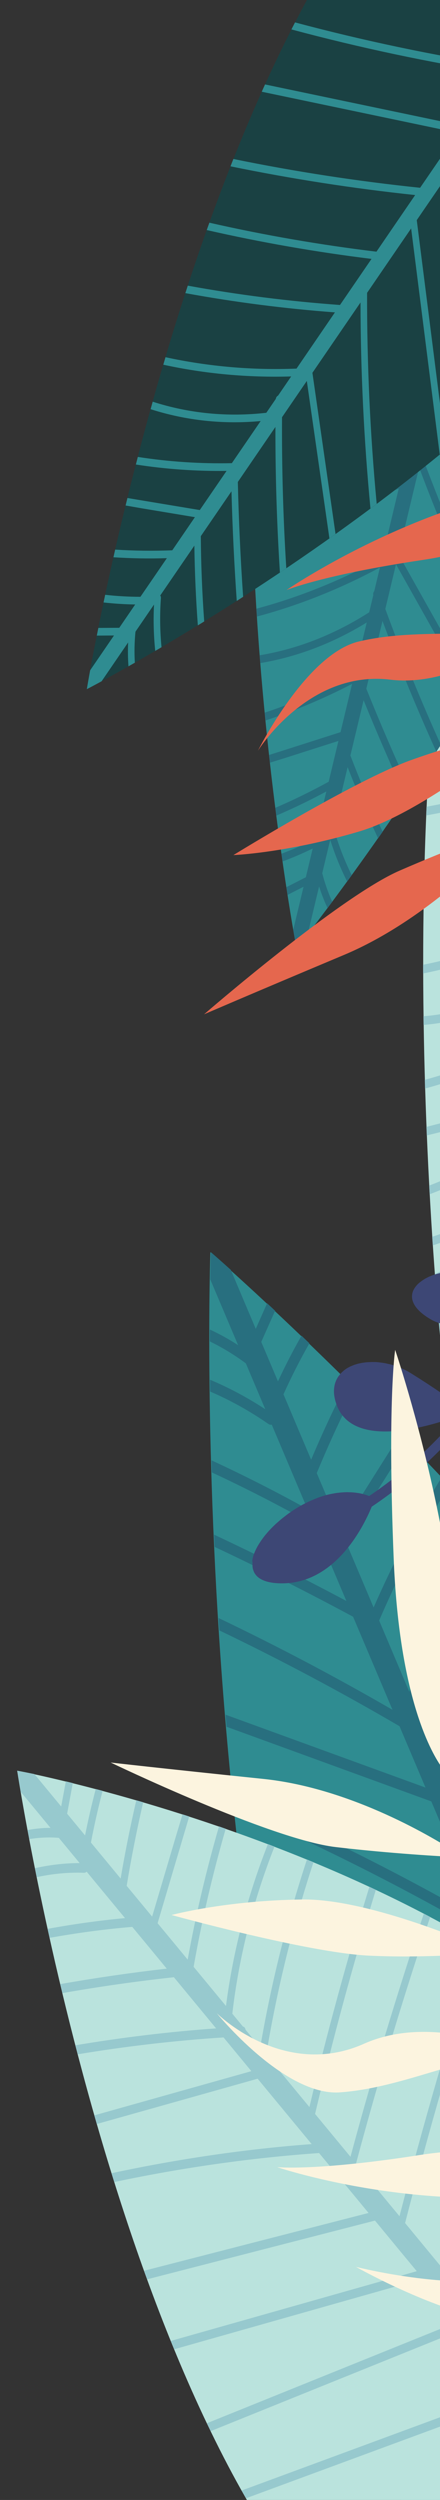 <svg width="143" height="812" viewBox="0 0 143 812" fill="none" xmlns="http://www.w3.org/2000/svg">
<rect x="0" y="0" width="143" height="812" fill="#333333" stroke="none"/>
<g clip-path="url(#clip0)">
<path d="M68.362 406.724C68.362 406.724 59.431 663.24 130.848 813.04C155.076 863.871 182.264 896.52 207.629 917.448C260.503 961.103 329.231 926.715 333.294 854.593C335.244 820.006 330.235 776.276 310.624 723.125C252.825 566.504 68.362 406.724 68.362 406.724Z" fill="#2F8C91"/>
<path d="M243.402 810.163C238.917 799.585 234.451 789.013 229.966 778.435C250.758 745.968 271.568 713.507 292.364 681.02C291.764 679.814 291.164 678.609 290.542 677.418C269.804 709.795 249.065 742.171 228.327 774.548C224.098 764.557 219.854 754.54 215.625 744.549C235.067 713.079 255.763 682.754 277.656 653.686C277.017 652.597 276.398 651.495 275.758 650.406C253.955 679.288 233.356 709.384 213.972 740.636C209.902 731.026 205.833 721.416 201.763 711.806C221.347 683.058 240.926 654.332 260.51 625.585C259.827 624.525 259.144 623.466 258.443 622.4C239.014 650.917 219.564 679.449 200.135 707.966C195.863 697.895 191.613 687.81 187.341 677.74C203.497 648.889 220.708 620.92 238.956 593.936C238.227 592.925 237.515 591.921 236.782 590.932C218.72 617.61 201.664 645.24 185.645 673.746C181.256 663.375 176.867 653.003 172.46 642.626C187.291 616.976 203.106 592.185 219.868 568.347C219.131 567.378 218.373 566.424 217.636 565.454C201.082 588.971 185.447 613.389 170.779 638.659C167.202 630.218 163.63 621.756 160.053 613.315C172.602 589.431 186.109 566.332 200.543 544.092C199.764 543.152 199.002 542.218 198.222 541.277C184.007 563.135 170.708 585.805 158.333 609.248C153.968 598.95 149.604 588.652 145.24 578.354C154.215 556.579 165.227 536.238 178.091 517.617C177.304 516.718 176.517 515.819 175.712 514.913C163.135 533.089 152.333 552.892 143.41 574.054C141.93 570.548 140.433 567.035 138.953 563.529C138.977 562.863 138.74 562.173 138.18 561.699C137.098 559.155 136.033 556.617 134.951 554.072C141.7 534.387 151.488 516.673 163.901 501.661C163.093 500.776 162.302 499.897 161.494 499.013C149.478 513.595 139.868 530.63 133.032 549.524C129.764 541.797 126.493 534.091 123.225 526.364C129.864 510.926 137.487 496.236 146.066 482.351C145.236 481.481 144.424 480.616 143.594 479.746C135.31 493.144 127.913 507.302 121.423 522.117C118.379 514.945 115.356 507.758 112.312 500.586C118.134 491.35 123.935 482.129 129.758 472.893C130.71 471.369 131.701 469.837 132.653 468.313C131.819 467.463 131.004 466.619 130.188 465.775C128.762 468.051 127.307 470.273 125.888 472.508C120.806 480.561 115.741 488.619 110.658 496.672C108.083 490.595 105.521 484.545 102.945 478.468C106.824 469.09 111.041 459.938 115.626 451.062C114.775 450.206 113.919 449.371 113.082 448.541C108.789 456.842 104.795 465.375 101.122 474.126C98.12 467.034 95.115 459.962 92.131 452.876C94.715 447.167 97.513 441.641 100.561 436.308C99.688 435.466 98.829 434.651 97.988 433.842C95.264 438.633 92.7 443.587 90.339 448.675C88.523 444.402 86.724 440.134 84.907 435.86C86.415 432.482 87.906 429.097 89.41 425.739C88.519 424.891 87.657 424.097 86.812 423.308C85.581 426.085 84.35 428.862 83.123 431.619C80.412 425.235 77.719 418.857 75.012 412.452C70.849 408.704 68.55 406.724 68.55 406.724C68.55 406.724 68.433 409.837 68.344 415.57C71.359 422.689 74.375 429.808 77.391 436.927C74.406 434.973 71.334 433.294 68.204 431.835C68.207 433.097 68.206 434.38 68.199 435.704C72.206 437.659 76.123 440.018 79.903 442.83C82.014 447.792 84.104 452.768 86.215 457.73C80.397 453.917 74.413 450.723 68.263 448.145C68.266 449.408 68.288 450.677 68.301 451.986C74.776 454.761 81.102 458.269 87.172 462.471C87.575 462.761 87.965 462.807 88.319 462.732C92.186 471.882 96.057 481.011 99.924 490.16C89.652 484.458 79.246 479.189 68.732 474.318C68.767 475.613 68.799 476.929 68.848 478.251C80.076 483.474 91.181 489.178 102.127 495.349C105.612 503.563 109.092 511.797 112.576 520.011C98.378 512.426 84.033 505.247 69.596 498.472C69.646 499.794 69.717 501.101 69.781 502.45C84.895 509.565 99.894 517.119 114.755 525.127C119.027 535.197 123.295 545.288 127.567 555.359C108.99 544.604 90.135 534.668 71.041 525.543C71.127 526.877 71.212 528.211 71.293 529.565C91.079 539.058 110.611 549.442 129.841 560.68C132.658 567.318 135.472 573.977 138.289 580.615C116.629 572.723 94.969 564.832 73.309 556.94C73.42 558.239 73.53 559.538 73.637 560.858C95.811 568.947 117.988 577.015 140.18 585.11C145.637 597.999 151.093 610.888 156.55 623.777C130.138 608.631 103.17 595.121 75.768 583.313C75.907 584.665 76.049 585.997 76.188 587.349C104.229 599.506 131.806 613.419 158.792 629.066C163.799 640.866 168.787 652.66 173.79 664.481C142.968 652.527 112.128 640.568 81.306 628.615C81.502 629.965 81.68 631.309 81.879 632.638C113.162 644.771 144.444 656.903 175.731 669.015C177.639 673.516 179.548 678.017 181.439 682.512C183.763 687.981 186.066 693.464 188.39 698.934C154.466 686.64 120.525 674.34 86.602 662.046C86.837 663.387 87.069 664.75 87.322 666.098C121.638 678.526 155.968 690.98 190.284 703.408C193.861 711.849 197.437 720.291 201.013 728.732C165.571 719.986 130.128 711.241 94.682 702.516C94.978 703.835 95.274 705.154 95.588 706.48C131.123 715.235 166.655 724.011 202.191 732.766C202.391 732.812 202.562 732.806 202.734 732.799C207.843 744.873 212.956 756.927 218.065 769.002C179.822 758.322 141.584 747.622 103.341 736.943C103.727 738.293 104.109 739.663 104.494 741.012C142.95 751.764 181.407 762.517 219.867 773.249C223.695 782.298 227.527 791.327 231.356 800.376C193.769 794.749 156.162 789.136 118.575 783.509C119.079 784.834 119.586 786.138 120.111 787.448C157.754 793.073 195.412 798.724 233.055 804.349C237.121 813.979 241.208 823.596 245.274 833.226C209.049 832.413 172.717 829.215 136.442 823.666C137.146 825.037 137.835 826.381 138.546 827.711C174.653 833.138 210.814 836.234 246.867 836.945C253.488 852.559 260.087 868.186 266.708 883.8C234.274 883.172 201.768 880.714 169.288 876.503C170.363 877.914 171.427 879.277 172.51 880.647C204.268 884.655 236.046 886.952 267.733 887.521C267.922 887.52 268.097 887.493 268.262 887.419C271.054 893.983 273.825 900.562 276.617 907.126C250.816 907.956 225.019 908.766 199.236 909.603C200.569 910.841 201.909 912.038 203.235 913.208C228.217 912.402 253.2 911.597 278.179 910.812C280.925 917.317 283.689 923.828 286.438 930.313C288.661 929.309 290.852 928.165 292.982 926.934C292.223 925.131 291.464 923.328 290.705 921.525C304.684 901.957 318.663 882.39 332.638 862.843C332.949 860.557 333.174 858.219 333.35 855.843C318.595 876.473 303.859 897.108 289.101 917.758C286.649 911.941 284.176 906.138 281.725 900.321C298.983 875.718 316.226 851.087 333.484 826.484C333.394 824.648 333.271 822.779 333.13 820.904C315.463 846.107 297.792 871.331 280.107 896.528C276.293 887.506 272.475 878.504 268.661 869.481C288.698 842.02 308.717 814.552 328.754 787.091C328.462 785.534 328.17 783.977 327.846 782.388C307.583 810.163 287.338 837.945 267.079 865.7C263.74 857.841 260.423 849.966 257.084 842.106C256.992 841.879 256.896 841.672 256.804 841.445C276.776 810.83 298.183 781.617 320.937 753.887C320.556 752.517 320.156 751.141 319.739 749.759C296.838 777.57 275.297 806.889 255.179 837.585C254.753 836.569 254.328 835.554 253.898 834.559C253.845 834.324 253.753 834.097 253.632 833.925C250.843 827.34 248.055 820.755 245.27 814.15C264.454 779.329 285.135 745.78 307.228 713.561C306.699 712.272 306.192 710.968 305.646 709.672C283.346 741.886 262.65 775.408 243.402 810.163Z" fill="#286F7F"/>
<path d="M143.254 436.096C143.254 436.096 247.365 303.735 273.899 182.229C282.902 140.989 283.485 107.802 280.31 81.955C273.7 28.039 229.546 6.821 199.586 43.132C185.212 60.551 170.382 86.876 158.402 126.698C123.121 243.982 143.254 436.096 143.254 436.096Z" fill="#BAE3DD"/>
<path d="M222.563 118.731C220.431 126.995 218.315 135.246 216.183 143.51C194.201 148.916 172.206 154.316 150.223 159.721C150.019 160.711 149.826 161.705 149.633 162.699C171.562 157.31 193.49 151.921 215.407 146.527C213.401 154.334 211.38 162.153 209.374 169.96C188.379 175.605 167.281 179.933 146.132 182.87C145.985 183.826 145.839 184.782 145.696 185.72C166.725 182.811 187.715 178.572 208.59 173.011C206.664 180.512 204.722 188.025 202.796 195.525C182.812 199.635 162.815 203.741 142.831 207.851C142.72 208.821 142.612 209.773 142.512 210.748C162.349 206.673 182.186 202.599 202.023 198.525C199.991 206.396 197.973 214.255 195.941 222.126C177.44 228.267 158.821 233.329 140.114 237.286C140.045 238.235 139.973 239.202 139.904 240.151C158.405 236.263 176.827 231.292 195.126 225.259C193.044 233.355 190.958 241.468 188.864 249.56C172.208 254.758 155.45 258.921 138.631 262.027C138.589 262.968 138.544 263.927 138.502 264.868C155.092 261.821 171.63 257.74 188.057 252.658C186.355 259.252 184.665 265.851 182.964 272.445C168.016 278.017 152.958 282.588 137.809 286.184C137.791 287.134 137.773 288.085 137.743 289.03C152.632 285.519 167.453 281.042 182.141 275.612C180.071 283.656 178 291.7 175.929 299.745C163.408 306.236 150.537 310.788 137.505 313.362C137.502 314.299 137.511 315.241 137.509 316.179C150.242 313.695 162.798 309.3 175.065 303.102C174.361 305.847 173.661 308.574 172.945 311.314C172.678 311.66 172.502 312.172 172.579 312.747C172.069 314.724 171.555 316.717 171.045 318.694C160.328 325.353 149.036 329.195 137.619 330.078C137.627 331.02 137.652 331.949 137.661 332.892C148.736 332.006 159.692 328.425 170.128 322.237C168.575 328.27 167.026 334.286 165.473 340.319C156.473 344.765 147.32 348.231 138.06 350.734C138.093 351.686 138.117 352.615 138.138 353.562C147.083 351.16 155.91 347.847 164.616 343.642C163.17 349.248 161.723 354.853 160.292 360.447C154.09 362.035 147.873 363.637 141.671 365.226C140.647 365.498 139.614 365.747 138.59 366.019C138.626 366.953 138.662 367.887 138.702 368.804C140.223 368.41 141.749 368.054 143.255 367.672C148.676 366.282 154.086 364.888 159.508 363.498C158.29 368.236 157.072 372.975 155.854 377.713C150.451 380.519 144.989 382.963 139.482 385.089C139.526 386.045 139.585 386.988 139.637 387.91C144.807 385.932 149.913 383.667 154.986 381.088C153.554 386.625 152.139 392.149 150.707 397.685C147.327 399.261 143.91 400.598 140.465 401.716C140.525 402.66 140.584 403.603 140.651 404.512C143.751 403.52 146.819 402.327 149.858 400.974C148.998 404.314 148.138 407.654 147.277 410.994C145.293 411.938 143.296 412.878 141.308 413.839C141.375 414.804 141.45 415.735 141.517 416.644C143.149 415.861 144.789 415.1 146.421 414.317C145.134 419.31 143.852 424.286 142.565 429.279C142.989 433.708 143.251 436.102 143.251 436.102C143.251 436.102 144.517 434.499 146.793 431.473C148.229 425.919 149.652 420.361 151.091 414.79C151.662 417.568 152.383 420.237 153.214 422.818C153.703 422.147 154.209 421.465 154.726 420.73C153.685 417.372 152.862 413.836 152.275 410.15C153.28 406.266 154.269 402.395 155.274 398.511C156.388 403.907 157.826 409.093 159.567 414.004C160.049 413.312 160.542 412.624 161.052 411.924C159.24 406.703 157.776 401.169 156.707 395.397C156.639 395.013 156.482 394.745 156.302 394.58C158.137 387.438 159.983 380.3 161.818 373.158C164.187 382.147 166.78 390.98 169.594 399.675C170.08 398.966 170.581 398.244 171.074 397.5C168.086 388.21 165.35 378.757 162.861 369.101C164.513 362.675 166.165 356.25 167.825 349.846C171.225 362.114 174.835 374.24 178.642 386.218C179.136 385.474 179.614 384.743 180.111 383.982C176.122 371.443 172.361 358.732 168.841 345.853C170.874 337.982 172.895 330.106 174.924 322.252C179.035 338.743 183.6 354.963 188.582 370.898C189.068 370.132 189.553 369.366 190.039 368.6C184.894 352.076 180.209 335.246 176.001 318.096C177.345 312.901 178.673 307.717 180.013 302.539C186.621 319.283 193.232 336.011 199.84 352.755C200.299 351.997 200.757 351.24 201.219 350.464C194.446 333.317 187.685 316.174 180.908 299.043C183.496 288.988 186.088 278.916 188.677 268.86C194.566 292.23 201.366 315.04 209.017 337.209C209.483 336.416 209.941 335.602 210.411 334.792C202.613 312.077 195.709 288.701 189.739 264.717C192.118 255.5 194.485 246.277 196.861 237.077C205.98 261.289 215.1 285.502 224.231 309.72C224.67 308.879 225.105 308.056 225.543 307.215C216.286 282.647 207.016 258.075 197.759 233.507C198.668 229.999 199.567 226.486 200.477 222.978C201.58 218.701 202.684 214.424 203.773 210.16C214.159 236.356 224.536 262.53 234.922 288.725C235.341 287.858 235.756 287.008 236.175 286.141C225.675 259.656 215.175 233.171 204.667 206.665C206.369 200.071 208.059 193.472 209.76 186.878C222.204 212.027 234.656 237.198 247.099 262.347C247.483 261.466 247.867 260.585 248.239 259.699C235.76 234.48 223.281 209.26 210.802 184.041C210.731 183.901 210.653 183.795 210.567 183.723C212.992 174.298 215.417 164.873 217.853 155.452C230.789 183.274 243.729 211.078 256.665 238.9C257.025 237.953 257.386 237.006 257.734 236.055C244.727 208.093 231.713 180.109 218.706 152.147C220.521 145.091 222.337 138.035 224.157 130.962C238.786 155.697 253.407 180.41 268.037 205.145C268.331 204.153 268.617 203.14 268.899 202.143C254.25 177.382 239.601 152.62 224.964 127.863C226.893 120.346 228.835 112.832 230.765 105.315C246.658 126.662 261.669 149.37 275.739 173.302C275.962 172.17 276.173 171.033 276.381 169.914C262.34 146.143 247.365 123.618 231.518 102.402C234.655 90.197 237.799 78.015 240.936 65.81C255.196 84.88 268.79 104.964 281.686 125.973C281.76 124.594 281.815 123.245 281.87 121.897C269.226 101.418 255.903 81.836 241.948 63.225C241.858 63.114 241.772 63.043 241.674 62.967C242.991 57.835 244.32 52.709 245.637 47.577C257.51 62.025 269.367 76.486 281.24 90.934C281.124 89.499 280.999 88.098 280.852 86.688C269.362 72.692 257.873 58.695 246.371 44.694C247.677 39.615 248.982 34.535 250.3 29.461C248.904 28.703 247.486 28.05 246.045 27.5C245.684 28.916 245.326 30.314 244.953 31.725C231.053 34.143 217.165 36.566 203.265 38.985C202.233 40.042 201.213 41.16 200.22 42.327C214.873 39.774 229.538 37.225 244.191 34.672C243.019 39.204 241.854 43.757 240.682 48.288C223.351 51.53 206.02 54.772 188.681 57.993C188.007 59.041 187.328 60.106 186.658 61.193C204.412 57.874 222.166 54.554 239.917 51.252C238.105 58.291 236.293 65.33 234.481 72.368C214.794 75.526 195.104 78.701 175.418 81.858C174.945 82.854 174.469 83.868 173.988 84.899C193.9 81.699 213.812 78.499 233.723 75.299C232.148 81.435 230.556 87.585 228.98 93.722C228.943 93.894 228.893 94.062 228.843 94.231C207.954 99.11 186.962 102.428 165.951 104.162C165.587 105.126 165.234 106.094 164.87 107.058C185.975 105.362 207.072 102.085 228.059 97.225C227.861 98.011 227.648 98.809 227.45 99.595C227.377 99.754 227.339 99.926 227.328 100.091C226.007 105.24 224.675 110.383 223.354 115.532C201.17 123.129 178.813 129.194 156.344 133.694C156.073 134.695 155.803 135.696 155.532 136.697C178.018 132.297 200.378 126.271 222.563 118.731Z" fill="#97C9CE"/>
<path d="M178.23 321.871C177.977 321.912 177.725 321.985 177.485 322.041C177.447 322.058 177.408 322.044 177.371 322.061C177.131 322.118 176.891 322.174 176.664 322.245C176.639 322.246 176.601 322.263 176.576 322.264C176.324 322.337 176.084 322.393 175.845 322.48C175.794 322.483 175.744 322.516 175.693 322.518C175.454 322.605 175.214 322.661 174.975 322.749C174.937 322.766 174.887 322.768 174.849 322.785C174.61 322.872 174.371 322.959 174.132 323.047L174.12 323.063C173.88 323.15 173.629 323.253 173.403 323.356C173.366 323.373 173.328 323.39 173.29 323.407C173.064 323.509 172.838 323.611 172.612 323.713C172.575 323.73 172.537 323.747 172.487 323.78C172.261 323.883 172.023 324.001 171.797 324.103C171.785 324.119 171.772 324.104 171.759 324.12C171.534 324.222 171.321 324.34 171.108 324.457C171.07 324.474 171.058 324.49 171.02 324.507C170.808 324.624 170.595 324.741 170.37 324.874C170.332 324.891 170.294 324.908 170.257 324.925C170.044 325.043 169.819 325.176 169.619 325.308C169.607 325.324 169.582 325.325 169.557 325.357C169.344 325.474 169.132 325.622 168.933 325.754C168.92 325.77 168.907 325.755 168.895 325.771C168.695 325.903 168.483 326.052 168.284 326.184C168.246 326.201 168.221 326.233 168.196 326.234C167.996 326.366 167.81 326.513 167.61 326.645C167.598 326.661 167.56 326.678 167.548 326.694C167.149 326.989 166.764 327.299 166.379 327.609C166.366 327.625 166.329 327.642 166.317 327.658C166.13 327.805 165.957 327.967 165.783 328.129C165.771 328.145 165.746 328.177 165.721 328.178C165.349 328.503 165.015 328.842 164.681 329.181C164.669 329.197 164.669 329.197 164.657 329.213C164.496 329.39 164.335 329.536 164.175 329.713C164.163 329.729 164.15 329.745 164.138 329.761C163.978 329.938 163.83 330.099 163.67 330.276C163.374 330.629 163.079 330.981 162.809 331.333C162.797 331.349 162.785 331.365 162.785 331.365C162.65 331.541 162.528 331.732 162.406 331.892L162.393 331.908C162.137 332.274 161.918 332.624 161.699 333.005L161.687 333.021C161.578 333.195 161.481 333.385 161.397 333.559L161.385 333.575C161.108 334.128 160.869 334.664 160.681 335.23L160.669 335.246C160.493 335.795 160.356 336.327 160.269 336.857L160.257 336.873C160.223 337.044 160.215 337.215 160.195 337.401C160.167 337.759 160.163 338.084 160.186 338.439C160.203 338.609 160.208 338.763 160.251 338.932C160.251 338.932 160.251 338.932 160.264 338.947C160.605 341.162 162.144 343.002 165.186 344.068C179.1 348.973 194.118 336.477 199.393 331.46C198.493 334.748 197.644 338.034 196.822 341.35C196.262 343.618 195.728 345.885 195.194 348.152L194.456 351.325C192.53 359.733 190.681 368.17 188.665 376.535C188.574 376.462 188.483 376.388 188.404 376.298C188.156 376.076 187.922 375.869 187.674 375.647C187.53 375.514 187.388 375.412 187.244 375.278C187.023 375.086 186.802 374.925 186.581 374.733C186.425 374.615 186.269 374.498 186.113 374.381C185.893 374.22 185.685 374.042 185.477 373.896C185.321 373.779 185.166 373.661 184.997 373.56C184.79 373.414 184.569 373.253 184.35 373.122C184.194 373.005 184.039 372.918 183.871 372.817C183.651 372.687 183.444 372.541 183.224 372.41C183.069 372.324 182.901 372.222 182.758 372.12C182.539 371.99 182.319 371.86 182.087 371.745C181.932 371.659 181.777 371.572 181.635 371.501C181.403 371.387 181.171 371.272 180.926 371.143C180.784 371.072 180.643 371 180.501 370.929C180.23 370.8 179.973 370.687 179.703 370.559C179.587 370.517 179.484 370.46 179.38 370.402C179.007 370.247 178.635 370.092 178.249 369.954C178.224 369.955 178.198 369.925 178.172 369.926C177.826 369.801 177.479 369.676 177.132 369.551C177.017 369.509 176.889 369.483 176.773 369.442C176.517 369.36 176.26 369.277 176.017 369.21C175.876 369.169 175.735 369.129 175.594 369.088C175.364 369.036 175.133 368.952 174.903 368.9C174.762 368.859 174.608 368.835 174.455 368.81C174.225 368.758 174.008 368.72 173.778 368.668C173.624 368.643 173.471 368.619 173.33 368.578C173.113 368.541 172.896 368.503 172.679 368.466C172.526 368.441 172.372 368.416 172.219 368.392C172.002 368.354 171.773 368.333 171.569 368.31C171.416 368.286 171.276 368.276 171.122 368.251C170.893 368.23 170.677 368.223 170.447 368.202C170.307 368.192 170.167 368.183 170.027 368.173C169.798 368.151 169.556 368.146 169.314 368.141C169.187 368.146 169.073 368.135 168.933 368.125C168.666 368.121 168.386 368.132 168.119 368.128C168.043 368.131 167.954 368.119 167.865 368.139C167.51 368.153 167.154 368.168 166.799 368.183C166.748 368.185 166.71 368.202 166.672 368.188C166.367 368.201 166.063 368.244 165.759 368.257C165.645 368.277 165.531 368.297 165.416 368.286C165.176 368.312 164.96 368.336 164.733 368.377C164.593 368.398 164.479 368.418 164.34 368.439C164.125 368.464 163.923 368.503 163.72 368.542C163.581 368.564 163.442 368.585 163.316 368.621C163.114 368.66 162.911 368.7 162.734 368.738C162.595 368.759 162.457 368.811 162.318 368.833C162.128 368.887 161.938 368.91 161.749 368.964C161.61 368.986 161.472 369.038 161.333 369.059C161.143 369.113 160.954 369.168 160.777 369.206C160.651 369.242 160.5 369.279 160.374 369.316C160.185 369.37 160.009 369.439 159.819 369.493C159.693 369.529 159.555 369.582 159.429 369.618C159.24 369.672 159.051 369.757 158.862 369.812C158.749 369.863 158.623 369.899 158.51 369.95C158.297 370.036 158.095 370.106 157.882 370.193C157.781 370.228 157.706 370.262 157.605 370.297C157.316 370.417 157.027 370.538 156.739 370.689C156.651 370.739 156.55 370.774 156.463 370.824C156.275 370.909 156.074 371.011 155.886 371.096C155.761 371.163 155.648 371.214 155.522 371.281C155.36 371.365 155.209 371.433 155.059 371.533C154.934 371.6 154.809 371.667 154.683 371.734C154.546 371.817 154.408 371.9 154.258 371.968C154.133 372.035 154.008 372.133 153.883 372.2C153.746 372.284 153.62 372.351 153.496 372.449C153.371 372.516 153.246 372.614 153.121 372.681C153.009 372.763 152.871 372.846 152.759 372.928C152.635 373.026 152.51 373.093 152.385 373.191C152.273 373.273 152.161 373.355 152.037 373.453C151.912 373.551 151.8 373.633 151.676 373.732C151.564 373.814 151.465 373.911 151.353 373.993C151.228 374.091 151.116 374.173 151.005 374.286C150.906 374.383 150.806 374.449 150.72 374.53C150.595 374.628 150.484 374.741 150.372 374.823C150.285 374.904 150.211 374.969 150.124 375.05C149.69 375.455 149.27 375.875 148.888 376.308C148.827 376.388 148.765 376.437 148.703 376.517C148.592 376.63 148.494 376.758 148.396 376.886C148.334 376.966 148.273 377.046 148.199 377.111C148.101 377.239 148.015 377.351 147.917 377.479C147.855 377.559 147.794 377.639 147.733 377.718C147.647 377.83 147.549 377.958 147.476 378.085C147.415 378.165 147.366 378.229 147.317 378.324C147.245 378.451 147.159 378.563 147.086 378.69C147.037 378.754 146.989 378.848 146.953 378.927C146.88 379.054 146.808 379.181 146.735 379.308C146.699 379.387 146.65 379.451 146.614 379.53C146.541 379.656 146.482 379.798 146.409 379.925C146.373 380.004 146.349 380.067 146.313 380.146C146.254 380.288 146.181 380.414 146.121 380.556C146.098 380.619 146.086 380.666 146.063 380.729C146.003 380.871 145.943 381.013 145.897 381.169L145.885 381.185C145.684 381.735 145.559 382.282 145.486 382.827C145.487 382.858 145.475 382.905 145.464 382.952C145.443 383.108 145.434 383.247 145.425 383.387C145.427 383.449 145.415 383.496 145.405 383.574C145.396 383.713 145.399 383.837 145.391 383.977C145.392 384.039 145.394 384.1 145.384 384.178C145.387 384.302 145.39 384.426 145.407 384.564C145.409 384.626 145.424 384.703 145.425 384.765C145.429 384.889 145.458 385.011 145.474 385.15C145.489 385.227 145.491 385.289 145.518 385.349C145.547 385.472 145.576 385.595 145.604 385.717C145.619 385.794 145.646 385.855 145.66 385.901C145.689 386.023 145.743 386.145 145.772 386.268C145.799 386.328 145.827 386.389 145.841 386.435C145.895 386.557 145.937 386.694 145.991 386.816C146.005 386.862 146.044 386.907 146.058 386.952C146.678 388.196 147.714 389.345 149.265 390.272C161.871 397.94 181.938 383.734 188.01 379.024C186.581 384.764 185.05 390.478 183.326 396.123L183.256 396.342C183.197 396.515 183.151 396.672 183.105 396.859C183.105 396.859 183.105 396.859 183.093 396.875L182.065 400.107C179.757 407.153 177.088 413.967 174.056 420.548C173.383 420.143 172.491 419.607 171.395 419.017C171.278 418.945 171.163 418.903 171.046 418.831C170.569 418.587 170.053 418.299 169.512 418.043C169.37 417.971 169.241 417.914 169.099 417.843C168.79 417.701 168.468 417.544 168.146 417.387C167.914 417.273 167.682 417.158 167.438 417.06C167.258 416.975 167.077 416.889 166.872 416.805C166.254 416.521 165.598 416.254 164.917 415.988C164.583 415.847 164.236 415.722 163.889 415.597C159.56 413.965 154.427 412.645 149.23 412.721C148.976 412.731 148.735 412.726 148.481 412.736C148.405 412.739 148.328 412.742 148.252 412.746C148.062 412.769 147.871 412.761 147.681 412.785C147.605 412.788 147.554 412.79 147.478 412.793C147.238 412.819 146.984 412.829 146.743 412.854C146.692 412.857 146.667 412.858 146.616 412.86C146.413 412.868 146.21 412.907 146.02 412.931C145.944 412.934 145.881 412.952 145.805 412.955C145.615 412.979 145.425 413.002 145.248 413.04C145.197 413.042 145.147 413.044 145.109 413.061C144.881 413.102 144.654 413.142 144.426 413.183C144.375 413.185 144.312 413.203 144.275 413.22C144.098 413.258 143.921 413.296 143.744 413.335C143.681 413.353 143.618 413.371 143.555 413.389C143.353 413.428 143.15 413.468 142.961 413.522C142.936 413.523 142.923 413.539 142.91 413.524C142.696 413.579 142.481 413.635 142.267 413.69C142.204 413.708 142.166 413.725 142.115 413.727C141.952 413.78 141.788 413.834 141.636 413.871C141.585 413.873 141.536 413.906 141.485 413.908C141.283 413.978 141.082 414.049 140.881 414.119C140.881 414.119 140.868 414.135 140.855 414.12C140.666 414.174 140.478 414.259 140.302 414.329C140.264 414.346 140.201 414.364 140.163 414.381C140.013 414.449 139.849 414.502 139.698 414.57C139.661 414.587 139.635 414.588 139.598 414.605C139.409 414.691 139.233 414.76 139.058 414.86C139.033 414.861 139.021 414.877 139.008 414.893C138.858 414.961 138.695 415.045 138.557 415.128C138.52 415.145 138.482 415.162 138.444 415.179C138.281 415.264 138.119 415.348 137.969 415.447L137.957 415.463C137.794 415.547 137.632 415.662 137.482 415.761C137.47 415.777 137.444 415.778 137.42 415.81C137.282 415.893 137.158 415.991 137.02 416.074C137.008 416.09 136.97 416.107 136.958 416.123C136.672 416.337 136.398 416.534 136.15 416.761C136.138 416.777 136.125 416.793 136.1 416.794C135.989 416.907 135.877 416.989 135.765 417.102C135.753 417.118 135.753 417.118 135.741 417.134C135.506 417.376 135.297 417.616 135.113 417.856C135.1 417.872 135.088 417.888 135.076 417.904C134.88 418.16 134.721 418.399 134.563 418.669C134.491 418.795 134.431 418.937 134.371 419.048C134.358 419.064 134.358 419.064 134.346 419.08C134.226 419.333 134.132 419.615 134.064 419.897L134.052 419.913C134.017 420.053 133.995 420.178 133.961 420.319C133.961 420.319 133.949 420.335 133.962 420.35C133.919 420.63 133.901 420.91 133.897 421.204L133.898 421.235C133.976 423.569 135.813 426.109 139.999 428.537C149.959 434.271 166.642 426.335 172.927 422.917C170.104 428.808 167.022 434.493 163.628 439.944L161.619 443.108C160.949 444.142 160.265 445.161 159.582 446.18C156.81 450.242 153.881 454.125 150.807 457.844C150.625 457.697 150.417 457.55 150.184 457.374C150.066 457.271 149.937 457.183 149.807 457.096C149.547 456.89 149.262 456.685 148.95 456.45C148.016 455.746 146.874 454.926 145.512 453.945C145.059 453.639 144.592 453.287 144.087 452.951C143.827 452.776 143.568 452.601 143.322 452.41C140.704 450.599 137.48 448.488 133.69 446.121C133.508 446.005 133.327 445.889 133.147 445.803C133.082 445.759 133.031 445.731 132.966 445.687C132.849 445.614 132.721 445.558 132.591 445.47C132.526 445.426 132.449 445.399 132.385 445.355C132.268 445.282 132.153 445.241 132.036 445.168C131.959 445.14 131.881 445.081 131.804 445.054C131.701 444.996 131.572 444.939 131.469 444.882C131.392 444.854 131.314 444.795 131.237 444.768C131.134 444.71 131.018 444.668 130.889 444.612C130.812 444.584 130.722 444.541 130.657 444.497C130.542 444.456 130.439 444.398 130.31 444.341C130.233 444.314 130.156 444.286 130.091 444.242C129.962 444.186 129.847 444.144 129.731 444.102C129.654 444.074 129.603 444.046 129.526 444.018C129.372 443.962 129.217 443.907 129.063 443.851C129.025 443.837 128.986 443.823 128.948 443.81C128.755 443.74 128.563 443.671 128.37 443.601C128.318 443.572 128.255 443.56 128.204 443.562C128.063 443.521 127.922 443.481 127.793 443.424C127.716 443.396 127.652 443.383 127.575 443.356C127.46 443.314 127.332 443.288 127.216 443.247C127.139 443.219 127.05 443.207 126.973 443.179C126.857 443.138 126.743 443.127 126.64 443.1C126.563 443.072 126.474 443.061 126.385 443.049C126.282 443.022 126.154 442.996 126.052 442.97C125.963 442.958 125.886 442.93 125.796 442.918C125.694 442.892 125.579 442.881 125.464 442.839C125.374 442.827 125.297 442.8 125.208 442.788C125.093 442.777 124.991 442.75 124.863 442.725C124.774 442.713 124.71 442.7 124.62 442.688C124.493 442.663 124.378 442.652 124.25 442.626C124.186 442.613 124.11 442.617 124.046 442.604C123.868 442.58 123.664 442.558 123.485 442.534C123.421 442.521 123.37 442.523 123.306 442.51C123.179 442.485 123.052 442.49 122.924 442.464C122.834 442.453 122.758 442.456 122.669 442.444C122.554 442.433 122.453 442.437 122.35 442.411C122.261 442.399 122.185 442.402 122.083 442.406C121.982 442.41 121.892 442.399 121.791 442.403C121.702 442.391 121.613 442.41 121.524 442.398C121.422 442.403 121.333 442.391 121.231 442.395C121.142 442.383 121.054 442.402 120.964 442.391C120.863 442.395 120.787 442.398 120.685 442.402C120.583 442.406 120.507 442.41 120.406 442.414C120.316 442.402 120.228 442.421 120.126 442.425C120.025 442.43 119.949 442.433 119.847 442.437C119.771 442.44 119.669 442.444 119.593 442.447C119.492 442.452 119.403 442.471 119.314 442.459C119.238 442.462 119.149 442.481 119.073 442.484C118.883 442.508 118.68 442.516 118.478 442.555C118.415 442.574 118.351 442.561 118.288 442.579C118.186 442.583 118.085 442.618 117.984 442.622C117.908 442.626 117.845 442.644 117.769 442.647C117.68 442.666 117.566 442.686 117.478 442.705C117.415 442.723 117.339 442.726 117.276 442.745C117.187 442.764 117.073 442.784 116.985 442.803C116.922 442.821 116.846 442.824 116.783 442.842C116.694 442.862 116.593 442.897 116.492 442.901C116.429 442.919 116.366 442.937 116.303 442.955C116.202 442.99 116.114 443.009 116.013 443.045C115.95 443.063 115.887 443.081 115.824 443.099C115.723 443.134 115.635 443.153 115.534 443.188C115.483 443.19 115.433 443.223 115.382 443.225C115.282 443.261 115.181 443.296 115.08 443.331C115.055 443.332 115.017 443.349 115.005 443.365C114.628 443.504 114.251 443.675 113.887 443.829C113.861 443.83 113.849 443.846 113.824 443.847C113.711 443.898 113.623 443.948 113.523 444.014C113.486 444.032 113.448 444.049 113.41 444.066C113.323 444.116 113.223 444.182 113.122 444.217C113.085 444.234 113.047 444.251 112.997 444.284C112.909 444.334 112.822 444.384 112.722 444.45C112.684 444.467 112.647 444.484 112.61 444.532C112.522 444.582 112.435 444.632 112.348 444.713C112.31 444.73 112.286 444.762 112.248 444.779C112.161 444.829 112.074 444.91 111.986 444.961C111.962 444.992 111.936 444.994 111.912 445.026C111.812 445.092 111.725 445.173 111.651 445.238C111.639 445.254 111.639 445.254 111.626 445.27C111.217 445.612 110.845 445.968 110.513 446.368C110.501 446.384 110.489 446.4 110.489 446.4C110.415 446.496 110.354 446.576 110.28 446.672C110.268 446.688 110.243 446.72 110.231 446.736C110.17 446.816 110.096 446.912 110.035 446.992C110.01 447.024 109.998 447.04 109.974 447.072C109.912 447.152 109.864 447.247 109.79 447.343C109.766 447.375 109.754 447.391 109.742 447.437C109.694 447.532 109.633 447.612 109.572 447.723C109.56 447.739 109.535 447.771 109.536 447.802C109.488 447.897 109.428 448.008 109.379 448.103C109.367 448.119 109.367 448.119 109.355 448.135C109.127 448.624 108.938 449.127 108.8 449.659C108.778 449.784 108.743 449.894 108.721 450.019C108.722 450.049 108.71 450.065 108.711 450.096C108.689 450.221 108.679 450.33 108.644 450.44C108.645 450.471 108.633 450.518 108.634 450.548C108.625 450.657 108.603 450.782 108.593 450.891C108.594 450.922 108.582 450.969 108.583 451C108.574 451.108 108.565 451.248 108.555 451.357C108.556 451.388 108.545 451.435 108.545 451.466C108.549 451.589 108.539 451.698 108.53 451.838C108.531 451.869 108.532 451.9 108.533 451.93C108.545 453.261 108.827 454.72 109.405 456.306C114.852 471.128 140.264 463.095 148.969 459.855C143.911 465.777 138.483 471.249 132.736 476.178C132.711 476.179 132.711 476.179 132.685 476.18L130.538 478.018C127.121 480.838 123.598 483.476 119.98 485.917C119.941 485.903 119.903 485.889 119.864 485.875C119.595 485.778 119.35 485.68 119.094 485.598C119.055 485.584 119.03 485.585 118.991 485.571C118.735 485.489 118.478 485.406 118.21 485.34C118.184 485.341 118.146 485.327 118.133 485.312C117.864 485.246 117.595 485.18 117.326 485.114C117.276 485.116 117.224 485.087 117.173 485.089C116.918 485.038 116.649 484.971 116.381 484.936C116.33 484.938 116.292 484.924 116.241 484.926C115.96 484.876 115.692 484.841 115.399 484.806L115.373 484.807C115.105 484.772 114.825 484.753 114.545 484.733C114.494 484.735 114.456 484.721 114.405 484.724C114.125 484.704 113.858 484.7 113.591 484.695C113.54 484.697 113.489 484.7 113.425 484.687C113.158 484.682 112.878 484.663 112.599 484.674C112.56 484.661 112.522 484.678 112.472 484.68C112.205 484.675 111.925 484.687 111.659 484.713C111.634 484.714 111.608 484.715 111.583 484.717C111.304 484.728 111.012 484.756 110.746 484.782C110.695 484.784 110.644 484.786 110.594 484.788C110.327 484.815 110.049 484.857 109.783 484.884C109.732 484.886 109.681 484.888 109.63 484.89C109.352 484.933 109.074 484.975 108.795 485.018C108.77 485.019 108.757 485.035 108.732 485.036C108.454 485.078 108.188 485.136 107.91 485.178C107.872 485.195 107.821 485.197 107.796 485.198C107.531 485.256 107.24 485.314 106.975 485.372C106.924 485.374 106.861 485.392 106.823 485.409C106.546 485.482 106.28 485.54 106.003 485.613C105.965 485.63 105.914 485.632 105.877 485.649C105.599 485.723 105.335 485.811 105.057 485.884C105.045 485.9 105.032 485.886 105.019 485.902C104.73 485.991 104.465 486.079 104.175 486.169C104.138 486.186 104.075 486.204 104.037 486.221C103.772 486.309 103.496 486.414 103.231 486.502C103.181 486.535 103.131 486.537 103.081 486.57C102.804 486.674 102.527 486.779 102.264 486.898C102.238 486.899 102.214 486.931 102.188 486.932C101.925 487.051 101.66 487.14 101.397 487.259C101.359 487.276 101.321 487.293 101.296 487.294C101.032 487.413 100.769 487.533 100.505 487.652C100.455 487.685 100.405 487.687 100.355 487.72C100.091 487.839 99.841 487.974 99.577 488.093C99.539 488.11 99.49 488.143 99.452 488.16C99.176 488.295 98.925 488.429 98.65 488.565C98.387 488.715 98.111 488.85 97.848 489C97.811 489.017 97.761 489.05 97.723 489.067C97.473 489.202 97.223 489.367 96.973 489.501C96.923 489.534 96.885 489.551 96.835 489.584C96.585 489.749 96.335 489.883 96.085 490.049C96.048 490.066 96.035 490.082 95.998 490.099C95.76 490.248 95.511 490.413 95.274 490.562C95.261 490.578 95.224 490.595 95.211 490.611C94.962 490.776 94.725 490.925 94.488 491.105C94.438 491.139 94.4 491.156 94.35 491.189C94.126 491.353 93.877 491.518 93.653 491.682C93.615 491.699 93.578 491.747 93.54 491.764C93.304 491.944 93.067 492.124 92.831 492.304L92.819 492.32C92.582 492.5 92.346 492.68 92.135 492.859C92.097 492.876 92.073 492.908 92.035 492.925C91.824 493.104 91.6 493.269 91.376 493.464C91.326 493.497 91.302 493.529 91.252 493.562C91.041 493.741 90.817 493.936 90.606 494.115C90.582 494.147 90.556 494.148 90.532 494.18C90.321 494.359 90.123 494.553 89.912 494.732C89.9 494.748 89.887 494.764 89.862 494.765C89.664 494.959 89.453 495.138 89.255 495.332C89.23 495.364 89.18 495.397 89.156 495.429C88.958 495.623 88.772 495.801 88.574 495.994C88.55 496.026 88.512 496.044 88.475 496.091C88.277 496.285 88.093 496.494 87.895 496.688L87.882 496.704C87.698 496.913 87.512 497.091 87.327 497.3C87.302 497.332 87.29 497.348 87.266 497.38C87.093 497.573 86.921 497.766 86.748 497.959C86.724 497.991 86.699 498.023 86.662 498.071C86.49 498.264 86.33 498.471 86.17 498.648C86.145 498.68 86.133 498.696 86.109 498.728C85.949 498.936 85.777 499.129 85.642 499.336L85.63 499.352C85.471 499.56 85.324 499.752 85.19 499.958C85.165 499.99 85.141 500.022 85.128 500.038C84.981 500.23 84.847 500.437 84.725 500.628C84.701 500.66 84.689 500.676 84.664 500.708C84.53 500.915 84.396 501.121 84.274 501.312C84.262 501.328 84.262 501.328 84.25 501.344C84.128 501.535 83.994 501.742 83.885 501.947C83.873 501.963 83.861 501.979 83.848 501.995C83.727 502.186 83.618 502.392 83.522 502.582C83.497 502.614 83.498 502.645 83.473 502.677C83.377 502.866 83.268 503.072 83.172 503.262C83.16 503.278 83.16 503.309 83.136 503.341C82.944 503.751 82.777 504.13 82.622 504.523C82.61 504.539 82.611 504.57 82.599 504.586C82.528 504.775 82.457 504.963 82.398 505.136C82.386 505.152 82.387 505.183 82.362 505.215C82.291 505.404 82.246 505.591 82.2 505.779C82.2 505.779 82.188 505.795 82.201 505.81C82.155 505.998 82.109 506.185 82.076 506.357L82.077 506.388C82.044 506.56 82.01 506.731 81.99 506.918C81.991 506.949 81.979 506.965 81.98 506.996C82.091 507.363 82.07 507.518 82.062 507.689C82.063 507.72 82.063 507.72 82.064 507.751C82.048 508.092 82.046 508.448 82.067 508.772C82.068 508.803 82.068 508.803 82.069 508.834C82.087 509.004 82.103 509.142 82.133 509.296C82.134 509.327 82.147 509.342 82.148 509.373C82.177 509.526 82.207 509.68 82.262 509.832C82.262 509.832 82.275 509.847 82.276 509.878C82.318 510.016 82.373 510.168 82.428 510.321L82.441 510.336C82.496 510.488 82.564 510.625 82.631 510.761C82.644 510.776 82.645 510.807 82.658 510.822C82.726 510.959 82.805 511.079 82.898 511.215C82.911 511.23 82.924 511.245 82.938 511.26C83.004 511.365 83.097 511.501 83.202 511.62C84.372 513.012 86.444 513.932 89.629 514.203C108.201 515.663 117.897 496.453 120.814 489.381C124.544 486.889 128.168 484.185 131.684 481.299L133.622 479.671C139.569 474.61 145.208 468.99 150.465 462.905C147.004 472.77 139.58 497.8 148.927 507.987C151.404 510.686 153.629 511.6 155.537 511.227C155.55 511.211 155.563 511.226 155.575 511.21C156.131 511.094 156.671 510.871 157.171 510.54L157.183 510.524C157.682 510.194 158.165 509.756 158.609 509.242L158.621 509.227C159.064 508.713 159.492 508.091 159.867 507.41C159.879 507.394 159.879 507.394 159.891 507.378C159.964 507.251 160.049 507.108 160.109 506.967C160.398 506.397 160.673 505.782 160.947 505.136C160.959 505.12 160.971 505.073 160.983 505.057C161.043 504.915 161.089 504.759 161.161 504.601C161.173 504.585 161.172 504.554 161.185 504.538C161.362 504.051 161.526 503.549 161.689 503.016C161.701 503 161.7 502.969 161.712 502.953C161.759 502.796 161.805 502.639 161.852 502.482C161.863 502.436 161.887 502.373 161.898 502.326C161.945 502.169 161.979 502.028 162.012 501.857C162.024 501.81 162.035 501.763 162.059 501.7C162.184 501.184 162.31 500.668 162.41 500.153C162.433 500.09 162.432 500.028 162.443 499.981C162.477 499.84 162.498 499.685 162.519 499.529C162.53 499.451 162.553 499.357 162.563 499.279C162.584 499.124 162.619 498.983 162.64 498.827C162.662 498.734 162.673 498.656 162.683 498.547C162.704 498.391 162.738 498.25 162.747 498.111C162.757 498.033 162.768 497.955 162.778 497.877C162.821 497.597 162.864 497.316 162.882 497.037C162.892 496.928 162.901 496.819 162.924 496.726C162.933 496.586 162.955 496.461 162.964 496.322C162.973 496.213 162.995 496.088 162.992 495.964C163.001 495.825 163.023 495.7 163.031 495.56C163.053 495.435 163.05 495.312 163.059 495.172C163.068 495.032 163.077 494.924 163.086 494.784C163.106 494.597 163.114 494.427 163.121 494.225C163.142 494.069 163.138 493.915 163.159 493.759C163.167 493.588 163.176 493.449 163.184 493.278C163.194 493.169 163.19 493.046 163.2 492.937C163.209 492.797 163.204 492.643 163.213 492.503C163.21 492.379 163.219 492.27 163.216 492.147C163.212 491.992 163.219 491.821 163.228 491.682C163.238 491.573 163.235 491.48 163.232 491.357C163.237 491.093 163.23 490.846 163.236 490.582C163.234 490.52 163.232 490.459 163.243 490.381C163.25 490.179 163.232 489.979 163.239 489.777C163.236 489.684 163.233 489.561 163.23 489.468C163.226 489.313 163.221 489.128 163.216 488.973C163.214 488.88 163.21 488.757 163.208 488.664C163.202 488.478 163.185 488.309 163.18 488.123C163.177 488.03 163.175 487.938 163.172 487.845C163.152 487.583 163.132 487.32 163.112 487.058C163.111 487.027 163.097 486.981 163.109 486.934C163.089 486.703 163.07 486.471 163.051 486.24C163.048 486.147 163.034 486.07 163.018 485.963C163 485.793 162.982 485.593 162.965 485.423C162.962 485.33 162.946 485.222 162.932 485.146C162.901 484.961 162.896 484.776 162.865 484.591C162.85 484.514 162.848 484.422 162.833 484.345C162.8 484.067 162.768 483.821 162.722 483.56C162.721 483.529 162.708 483.514 162.72 483.498C162.688 483.252 162.644 483.021 162.611 482.775C162.596 482.698 162.582 482.621 162.566 482.514C162.535 482.329 162.505 482.145 162.462 481.976C162.434 481.884 162.431 481.792 162.403 481.7C162.373 481.515 162.33 481.347 162.299 481.162C162.284 481.086 162.27 481.009 162.255 480.932C162.197 480.687 162.152 480.425 162.081 480.165C162.081 480.165 162.068 480.15 162.08 480.134C162.022 479.889 161.965 479.644 161.907 479.398C161.892 479.321 161.877 479.245 161.837 479.169C161.794 479 161.738 478.817 161.695 478.648C161.667 478.557 161.653 478.48 161.625 478.388C161.582 478.22 161.526 478.036 161.471 477.884C161.456 477.807 161.416 477.731 161.401 477.654C161.318 477.41 161.248 477.181 161.165 476.937C159.946 473.334 158.823 470.439 157.818 468.127C157.519 467.458 157.248 466.85 156.978 466.273C156.707 465.696 156.451 465.165 156.183 464.681C155.807 463.953 155.446 463.302 155.113 462.743C155.006 462.562 154.899 462.381 154.792 462.199C154.366 461.505 153.995 460.963 153.652 460.513C153.573 460.392 153.494 460.303 153.402 460.198C153.271 460.049 153.152 459.883 153.047 459.764C156.144 455.982 159.109 452.02 161.918 447.91L164.078 444.678C167.989 438.649 171.575 432.308 174.797 425.704C173.947 436.715 172.659 468.426 185.657 470.102C186.218 470.172 186.728 470.213 187.237 470.222C187.364 470.217 187.478 470.228 187.605 470.223L187.631 470.222C187.758 470.216 187.859 470.212 187.973 470.192L187.998 470.191C188.1 470.187 188.214 470.167 188.315 470.162L188.341 470.161C188.518 470.154 188.632 470.134 188.734 470.13L188.759 470.129C188.861 470.124 188.961 470.089 189.063 470.085C189.075 470.069 189.088 470.084 189.101 470.068C189.189 470.049 189.303 470.029 189.391 470.009C189.404 469.993 189.417 470.008 189.429 469.992C189.518 469.973 189.618 469.938 189.707 469.919C189.719 469.903 189.732 469.918 189.744 469.902C189.833 469.883 189.921 469.864 190.009 469.814C190.021 469.798 190.034 469.813 190.046 469.797C190.135 469.777 190.21 469.743 190.298 469.693C190.31 469.677 190.323 469.692 190.335 469.676C190.411 469.642 190.499 469.623 190.587 469.573C190.599 469.557 190.612 469.572 190.624 469.556C190.7 469.522 190.775 469.488 190.863 469.438C190.875 469.422 190.888 469.437 190.9 469.421C190.976 469.387 191.051 469.353 191.125 469.288C191.138 469.272 191.151 469.286 191.163 469.27C191.238 469.236 191.3 469.187 191.388 469.137C191.4 469.121 191.4 469.121 191.426 469.12C191.488 469.071 191.563 469.037 191.638 468.972C191.65 468.956 191.65 468.956 191.675 468.955C191.737 468.906 191.8 468.857 191.874 468.792C191.886 468.776 191.886 468.776 191.899 468.76C191.961 468.711 192.023 468.662 192.097 468.597C192.11 468.581 192.11 468.581 192.122 468.565C192.184 468.516 192.245 468.436 192.308 468.387C192.32 468.371 192.32 468.371 192.332 468.355C192.394 468.306 192.456 468.226 192.505 468.162L192.517 468.146C192.566 468.082 192.627 468.002 192.69 467.953L192.702 467.937C192.751 467.873 192.812 467.793 192.861 467.73L192.874 467.714C192.923 467.65 192.984 467.57 193.02 467.491C193.02 467.491 193.02 467.491 193.032 467.475C193.093 467.395 193.129 467.316 193.191 467.236C193.239 467.141 193.288 467.077 193.336 466.982C194.398 464.957 194.611 462.115 194.201 458.804C194.184 458.665 194.168 458.526 194.151 458.388C194.151 458.388 194.151 458.388 194.138 458.373C194.122 458.234 194.105 458.095 194.076 457.973L194.075 457.942C194.059 457.803 194.03 457.681 194.013 457.542C194 457.527 194.012 457.511 193.999 457.496C193.983 457.357 193.954 457.235 193.924 457.081C193.911 457.066 193.923 457.05 193.91 457.035C193.894 456.897 193.865 456.774 193.823 456.636C193.822 456.605 193.809 456.591 193.821 456.575C193.792 456.452 193.776 456.313 193.734 456.176C193.733 456.145 193.72 456.13 193.719 456.099C193.69 455.976 193.673 455.838 193.631 455.7C193.631 455.669 193.617 455.654 193.617 455.623C193.588 455.501 193.559 455.378 193.529 455.224C193.528 455.193 193.515 455.178 193.514 455.148C193.485 455.025 193.444 454.887 193.415 454.765C193.414 454.734 193.401 454.719 193.387 454.673C193.358 454.55 193.316 454.413 193.287 454.29C193.286 454.259 193.26 454.229 193.259 454.198C193.23 454.076 193.188 453.938 193.159 453.815C193.159 453.784 193.145 453.739 193.131 453.724C193.103 453.601 193.061 453.463 193.032 453.341C193.031 453.31 193.017 453.264 193.004 453.249C192.975 453.126 192.933 452.989 192.904 452.866C192.89 452.82 192.889 452.789 192.863 452.759C192.834 452.637 192.792 452.499 192.763 452.377C192.749 452.331 192.749 452.3 192.722 452.27C192.693 452.147 192.651 452.01 192.597 451.888C192.583 451.842 192.582 451.811 192.556 451.781C192.514 451.644 192.473 451.537 192.431 451.4C192.417 451.354 192.416 451.323 192.402 451.277C192.36 451.139 192.319 451.033 192.277 450.895C192.263 450.849 192.249 450.803 192.236 450.788C192.194 450.651 192.153 450.544 192.111 450.407C192.097 450.361 192.083 450.315 192.07 450.3C192.028 450.162 191.987 450.056 191.945 449.918C191.931 449.872 191.917 449.826 191.891 449.796C191.849 449.659 191.794 449.537 191.766 449.415C191.752 449.369 191.738 449.323 191.724 449.277C191.682 449.139 191.627 449.018 191.585 448.88C191.571 448.834 191.557 448.788 191.544 448.774C191.502 448.636 191.448 448.514 191.406 448.377C191.392 448.331 191.378 448.285 191.352 448.255C191.298 448.134 191.256 447.996 191.202 447.874C191.188 447.828 191.161 447.799 191.147 447.753C191.093 447.631 191.051 447.494 190.997 447.372C190.983 447.326 190.969 447.28 190.943 447.25C190.888 447.129 190.846 446.991 190.792 446.87C190.778 446.824 190.752 446.794 190.751 446.763C190.697 446.641 190.642 446.489 190.588 446.367C190.574 446.321 190.547 446.291 190.546 446.261C190.492 446.139 190.437 445.986 190.383 445.865C190.369 445.819 190.356 445.804 190.342 445.758C190.274 445.622 190.232 445.484 190.165 445.347C190.164 445.317 190.138 445.287 190.137 445.256C190.07 445.119 190.015 444.967 189.947 444.83C189.934 444.815 189.933 444.784 189.907 444.754C189.852 444.602 189.785 444.465 189.704 444.314C189.691 444.299 189.69 444.268 189.69 444.268C189.622 444.1 189.554 443.964 189.486 443.796C188.957 442.595 188.39 441.411 187.798 440.228C187.731 440.092 187.65 439.94 187.583 439.804C187.556 439.774 187.556 439.743 187.529 439.713C187.475 439.592 187.396 439.471 187.341 439.349C187.327 439.304 187.288 439.259 187.274 439.213C187.22 439.091 187.153 438.986 187.099 438.864C187.072 438.803 187.032 438.758 187.018 438.713C186.952 438.607 186.898 438.485 186.844 438.395C186.817 438.334 186.79 438.273 186.751 438.228C186.684 438.123 186.643 438.016 186.577 437.91C186.55 437.85 186.509 437.774 186.482 437.713C186.429 437.622 186.375 437.501 186.321 437.41C186.281 437.334 186.254 437.274 186.214 437.198C186.16 437.107 186.107 437.016 186.053 436.895C186.012 436.819 185.985 436.758 185.945 436.683C185.892 436.592 185.838 436.501 185.785 436.411C185.745 436.335 185.704 436.259 185.677 436.198C185.624 436.108 185.571 436.017 185.517 435.926C185.477 435.85 185.437 435.775 185.396 435.699C185.343 435.608 185.29 435.518 185.236 435.427C185.196 435.351 185.156 435.275 185.116 435.2C185.062 435.109 185.009 435.018 184.955 434.928C184.915 434.852 184.875 434.776 184.822 434.716C184.769 434.626 184.716 434.535 184.662 434.444C184.622 434.369 184.582 434.293 184.529 434.233C184.476 434.143 184.436 434.067 184.382 433.976C184.342 433.9 184.289 433.81 184.236 433.75C184.183 433.659 184.143 433.584 184.077 433.509C184.037 433.433 183.983 433.342 183.931 433.283C183.878 433.192 183.837 433.116 183.772 433.042C183.731 432.966 183.678 432.875 183.626 432.815C183.572 432.725 183.532 432.649 183.466 432.574C183.426 432.499 183.36 432.424 183.32 432.348C183.267 432.257 183.214 432.198 183.161 432.107C183.121 432.031 183.055 431.957 183.015 431.881C182.975 431.805 182.909 431.73 182.869 431.655C182.828 431.579 182.763 431.504 182.723 431.429C182.682 431.353 182.617 431.278 182.576 431.202C182.536 431.127 182.471 431.052 182.43 430.976C182.39 430.901 182.324 430.826 182.284 430.75C182.244 430.674 182.178 430.6 182.138 430.524C182.098 430.448 182.032 430.373 181.992 430.298C181.952 430.222 181.886 430.147 181.846 430.072C181.806 429.996 181.74 429.921 181.7 429.845C181.659 429.77 181.594 429.695 181.554 429.619C181.513 429.544 181.448 429.469 181.407 429.393C181.355 429.333 181.302 429.243 181.249 429.183C181.197 429.123 181.143 429.032 181.091 428.973C181.038 428.913 180.985 428.822 180.932 428.763C180.88 428.703 180.84 428.627 180.774 428.552C180.721 428.493 180.668 428.402 180.616 428.342C180.563 428.282 180.523 428.207 180.47 428.147C180.418 428.087 180.364 427.997 180.312 427.937C180.259 427.877 180.219 427.801 180.167 427.742C180.114 427.682 180.061 427.591 180.008 427.531C179.956 427.472 179.915 427.396 179.863 427.336C179.81 427.276 179.757 427.186 179.705 427.126C179.652 427.066 179.612 426.99 179.559 426.931C179.507 426.871 179.453 426.78 179.401 426.721C179.348 426.661 179.296 426.601 179.256 426.525C179.203 426.466 179.138 426.391 179.097 426.315C179.045 426.255 178.992 426.196 178.952 426.12C178.9 426.06 178.847 426 178.794 425.91C178.741 425.85 178.689 425.79 178.636 425.73C178.584 425.671 178.518 425.596 178.465 425.536C178.413 425.477 178.36 425.417 178.321 425.372C178.269 425.312 178.216 425.252 178.15 425.178C178.098 425.118 178.045 425.058 178.006 425.013C177.954 424.954 177.901 424.894 177.849 424.834C177.796 424.774 177.757 424.73 177.704 424.67C177.652 424.61 177.599 424.55 177.547 424.491C177.494 424.431 177.455 424.386 177.402 424.326C177.35 424.267 177.297 424.207 177.245 424.147C177.192 424.087 177.153 424.043 177.1 423.983C177.048 423.923 176.995 423.863 176.943 423.804C176.903 423.759 176.851 423.699 176.811 423.654C176.759 423.594 176.706 423.535 176.641 423.46C176.601 423.415 176.549 423.355 176.51 423.311C176.457 423.251 176.391 423.176 176.327 423.132C176.314 423.117 176.287 423.088 176.274 423.073C178.553 418.21 180.625 413.202 182.491 408.078C183.009 406.632 183.528 405.186 184.021 403.711L184.924 400.995C186.784 395.237 188.426 389.379 189.951 383.448C190.411 393.585 193.382 414.423 209.365 421.92C212.494 423.385 214.752 423.678 216.286 423.089C216.286 423.089 216.299 423.073 216.312 423.088C216.45 423.035 216.575 422.968 216.701 422.901C216.701 422.901 216.713 422.885 216.726 422.9C216.851 422.833 216.963 422.751 217.089 422.684C217.325 422.504 217.523 422.31 217.72 422.085C217.806 421.973 217.892 421.861 217.964 421.734L217.977 421.718C218.049 421.591 218.122 421.465 218.182 421.323C218.182 421.323 218.182 421.323 218.194 421.307C218.398 420.88 218.538 420.41 218.638 419.895C218.638 419.895 218.65 419.879 218.637 419.864C218.67 419.692 218.69 419.506 218.724 419.334C218.724 419.334 218.736 419.318 218.723 419.303C218.783 418.743 218.805 418.139 218.761 417.49L218.76 417.46C218.754 417.243 218.736 417.043 218.717 416.811L218.716 416.78C218.646 416.102 218.537 415.379 218.376 414.627C218.363 414.612 218.375 414.596 218.362 414.581C218.305 414.336 218.26 414.105 218.189 413.845C218.176 413.83 218.175 413.799 218.175 413.799C218.118 413.554 218.047 413.294 217.976 413.034L217.963 413.019C217.821 412.498 217.653 411.948 217.485 411.397C217.472 411.382 217.471 411.351 217.471 411.351C217.387 411.076 217.291 410.817 217.207 410.542C217.206 410.511 217.193 410.496 217.179 410.45C217.083 410.191 216.986 409.901 216.89 409.642C216.877 409.627 216.876 409.596 216.876 409.596C216.67 409.032 216.438 408.468 216.205 407.874C216.192 407.859 216.191 407.828 216.178 407.813C216.069 407.539 215.946 407.25 215.811 406.977C215.797 406.931 215.784 406.916 215.77 406.871C215.648 406.581 215.513 406.308 215.391 406.019C215.378 406.004 215.364 405.959 215.35 405.944C215.08 405.366 214.784 404.76 214.487 404.153C214.474 404.138 214.473 404.107 214.46 404.092C214.312 403.804 214.164 403.516 214.016 403.228C214.002 403.182 213.976 403.152 213.962 403.106C213.814 402.818 213.666 402.53 213.506 402.258C213.48 402.228 213.466 402.182 213.44 402.152C213.279 401.849 213.119 401.577 212.958 401.274C212.945 401.26 212.932 401.245 212.931 401.214C212.77 400.911 212.596 400.624 212.423 400.337C212.41 400.322 212.397 400.307 212.396 400.276C212.223 399.989 212.05 399.702 211.876 399.415C211.85 399.385 211.823 399.324 211.797 399.295C211.624 399.008 211.45 398.721 211.265 398.45C211.225 398.405 211.211 398.359 211.172 398.314C210.999 398.027 210.8 397.741 210.627 397.454C210.601 397.424 210.6 397.394 210.574 397.364C210.387 397.062 210.202 396.791 210.003 396.505C209.99 396.49 209.977 396.475 209.964 396.46C209.765 396.174 209.566 395.888 209.368 395.602C209.328 395.557 209.314 395.512 209.275 395.467C209.09 395.196 208.891 394.91 208.693 394.655C208.654 394.61 208.627 394.549 208.587 394.504C208.389 394.219 208.191 393.964 207.992 393.678C207.966 393.648 207.927 393.603 207.913 393.557C207.702 393.287 207.49 392.986 207.279 392.716L207.266 392.701C207.055 392.432 206.831 392.147 206.62 391.877C206.581 391.832 206.554 391.802 206.515 391.757C206.304 391.487 206.093 391.217 205.883 390.978C205.844 390.934 205.805 390.889 205.765 390.844C205.554 390.574 205.331 390.32 205.121 390.081C205.082 390.036 205.055 390.006 205.016 389.962C204.78 389.693 204.557 389.439 204.32 389.17C204.307 389.155 204.307 389.155 204.294 389.14C204.071 388.886 203.835 388.617 203.611 388.363C203.585 388.333 203.546 388.289 203.52 388.259C203.296 388.005 203.061 387.767 202.838 387.513C202.798 387.468 202.759 387.423 202.72 387.378C202.484 387.14 202.274 386.901 202.039 386.664C201.999 386.619 201.96 386.574 201.908 386.545C201.673 386.307 201.438 386.069 201.189 385.816C201.176 385.801 201.15 385.771 201.137 385.757C200.901 385.519 200.653 385.297 200.418 385.059C200.392 385.029 200.365 384.999 200.327 384.985C200.079 384.763 199.844 384.525 199.609 384.318C199.57 384.273 199.518 384.244 199.479 384.2C199.244 383.993 198.997 383.771 198.762 383.564C198.723 383.519 198.671 383.49 198.632 383.445C198.384 383.223 198.137 383.032 197.877 382.826C197.851 382.796 197.812 382.782 197.799 382.768C197.552 382.577 197.293 382.371 197.046 382.18C197.033 382.165 196.994 382.151 196.981 382.136C196.721 381.93 196.474 381.739 196.215 381.564C196.163 381.535 196.124 381.49 196.086 381.476C195.839 381.285 195.58 381.11 195.334 380.95C195.282 380.921 195.243 380.876 195.191 380.848C194.932 380.672 194.673 380.497 194.427 380.337C194.388 380.323 194.362 380.294 194.324 380.28C194.064 380.105 193.793 379.946 193.534 379.771C193.521 379.756 193.508 379.741 193.495 379.757C193.224 379.598 192.953 379.438 192.695 379.294C192.656 379.28 192.604 379.252 192.578 379.222C192.32 379.078 192.062 378.934 191.803 378.789C191.752 378.761 191.7 378.732 191.662 378.718C191.52 378.646 191.378 378.575 191.223 378.488C193.389 369.575 195.362 360.561 197.426 351.62L198.401 347.4C199.572 342.444 200.795 337.517 202.121 332.648C205.748 341.925 217.871 370.992 227.035 372.826C229.834 373.376 231.835 372.21 233.07 369.991C233.094 369.959 233.093 369.928 233.118 369.896C233.323 369.501 233.515 369.09 233.693 368.634C233.704 368.587 233.716 368.571 233.728 368.524C233.88 368.069 234.032 367.583 234.145 367.083C234.157 367.036 234.156 367.005 234.167 366.958C234.223 366.693 234.267 366.443 234.323 366.178C234.323 366.178 234.335 366.162 234.322 366.147C234.366 365.897 234.397 365.633 234.44 365.352C234.451 365.305 234.451 365.274 234.462 365.228C234.493 364.963 234.523 364.668 234.54 364.388C234.539 364.357 234.552 364.341 234.551 364.31C234.568 364.031 234.574 363.768 234.591 363.488C234.591 363.457 234.602 363.41 234.588 363.365C234.592 363.07 234.597 362.776 234.588 362.467C234.587 362.436 234.586 362.374 234.585 362.343C234.577 362.065 234.569 361.786 234.548 361.493C234.548 361.462 234.547 361.431 234.533 361.385C234.524 361.076 234.49 360.768 234.456 360.46C234.454 360.398 234.44 360.352 234.452 360.305C234.431 360.012 234.385 359.72 234.364 359.426C234.363 359.395 234.362 359.364 234.361 359.333C234.327 359.025 234.28 358.702 234.233 358.379C234.231 358.317 234.204 358.256 234.202 358.194C234.143 357.887 234.109 357.579 234.036 357.257C234.023 357.242 234.035 357.226 234.022 357.211C233.95 356.889 233.889 356.551 233.817 356.229C233.802 356.152 233.788 356.106 233.773 356.029C233.628 355.385 233.445 354.727 233.249 354.085C233.234 354.008 233.207 353.947 233.192 353.871C233.094 353.55 232.996 353.229 232.885 352.893C232.872 352.878 232.871 352.847 232.871 352.847C232.761 352.542 232.664 352.252 232.553 351.947C232.526 351.886 232.498 351.794 232.471 351.733C232.348 351.413 232.238 351.108 232.102 350.804C232.088 350.758 232.062 350.728 232.048 350.683C231.925 350.393 231.816 350.119 231.681 349.846C231.654 349.785 231.614 349.71 231.587 349.649C231.451 349.345 231.304 349.057 231.155 348.738C231.128 348.677 231.101 348.647 231.074 348.587C230.94 348.313 230.806 348.071 230.671 347.798C230.644 347.737 230.604 347.662 230.564 347.617C230.403 347.314 230.243 347.042 230.07 346.755C230.043 346.694 229.99 346.634 229.963 346.574C229.816 346.316 229.657 346.075 229.498 345.834C229.458 345.789 229.431 345.729 229.392 345.684C229.206 345.413 229.021 345.142 228.835 344.871C228.783 344.811 228.756 344.75 228.703 344.691C228.519 344.451 228.359 344.209 228.162 343.985C228.136 343.955 228.097 343.911 228.071 343.881C227.873 343.626 227.65 343.372 227.452 343.117C227.399 343.057 227.347 342.997 227.294 342.938C227.097 342.714 226.887 342.475 226.678 342.266C226.665 342.252 226.639 342.222 226.626 342.207C226.39 341.969 226.168 341.746 225.933 341.508C225.88 341.448 225.815 341.404 225.763 341.345C225.515 341.123 225.28 340.885 225.033 340.694C217.456 334.258 210.363 331.486 205.855 330.279C204.626 329.959 203.603 329.753 202.799 329.616C205.055 321.643 207.632 313.796 210.777 306.235L210.836 306.093C210.884 305.998 210.919 305.889 210.968 305.794L212.018 303.335C212.018 303.335 212.018 303.335 212.017 303.304C212.101 303.13 212.172 302.942 212.256 302.768L212.292 302.689C213.022 301.064 213.765 299.455 214.547 297.859C223.975 278.644 236.965 262.223 252.346 249.991C253.838 248.815 252.101 246.208 250.621 247.369C237.017 258.18 225.222 272.307 216.095 288.661C214.001 292.417 212.076 296.304 210.305 300.248L208.931 303.416C205.52 311.453 202.691 319.821 200.235 328.375C200.039 328.182 199.83 328.005 199.622 327.828C199.583 327.783 199.518 327.739 199.479 327.695C199.218 327.458 198.945 327.237 198.672 327.016C198.645 326.986 198.62 326.987 198.594 326.957C198.334 326.751 198.074 326.545 197.814 326.339C197.762 326.31 197.736 326.281 197.697 326.236C197.424 326.046 197.164 325.84 196.892 325.65C196.841 325.621 196.776 325.577 196.736 325.532C196.464 325.342 196.205 325.167 195.934 325.008C195.895 324.994 195.856 324.95 195.817 324.936C195.546 324.777 195.3 324.617 195.029 324.458C194.99 324.444 194.977 324.429 194.951 324.399C194.679 324.24 194.396 324.097 194.138 323.953C194.086 323.924 194.034 323.895 193.983 323.866C193.712 323.738 193.454 323.594 193.171 323.482C193.119 323.453 193.081 323.439 193.029 323.41C192.759 323.282 192.476 323.17 192.206 323.042L192.192 323.027C191.91 322.915 191.627 322.803 191.344 322.69C191.293 322.662 191.242 322.664 191.19 322.635C190.921 322.538 190.651 322.44 190.369 322.359C190.305 322.346 190.253 322.318 190.203 322.32C189.921 322.238 189.651 322.141 189.382 322.075C189.357 322.076 189.318 322.062 189.305 322.047C189.037 321.981 188.78 321.899 188.524 321.847C188.486 321.833 188.435 321.835 188.397 321.822C188.128 321.755 187.847 321.705 187.591 321.654C187.527 321.641 187.476 321.643 187.413 321.63C187.145 321.595 186.876 321.529 186.608 321.493C186.569 321.479 186.519 321.481 186.48 321.467C186.212 321.432 185.97 321.396 185.715 321.375C185.69 321.376 185.651 321.362 185.626 321.364C185.358 321.328 185.091 321.324 184.811 321.304C184.76 321.306 184.696 321.294 184.645 321.296C184.378 321.291 184.123 321.271 183.856 321.266C183.805 321.269 183.755 321.271 183.704 321.273C183.437 321.268 183.17 321.264 182.903 321.259L182.877 321.261C182.61 321.256 182.331 321.268 182.065 321.294C182.014 321.296 181.963 321.298 181.913 321.3C181.659 321.311 181.392 321.337 181.139 321.348C181.088 321.35 181.037 321.352 180.974 321.37C180.708 321.397 180.442 321.423 180.189 321.465C180.163 321.466 180.138 321.467 180.112 321.468C179.872 321.493 179.619 321.535 179.366 321.576C179.315 321.578 179.277 321.595 179.226 321.597C178.973 321.639 178.72 321.68 178.48 321.737C178.344 321.851 178.293 321.853 178.23 321.871Z" fill="#3D4775"/>
<path d="M96.37 308.051C96.37 308.051 201.721 177.007 223.659 64.255C231.107 25.998 229.885 -4.07 225.002 -27.096C214.834 -75.11 165.828 -89.464 135.406 -53.354C120.816 -36.037 106.23 -10.609 95.487 26.688C63.835 136.599 96.37 308.051 96.37 308.051Z" fill="#2F8C91"/>
<path d="M164.572 12.411C162.733 20.115 160.887 27.808 159.048 35.512C135.539 42.809 112.022 50.095 88.502 57.401C88.339 58.321 88.175 59.241 88.029 60.164C111.475 52.889 134.922 45.614 158.368 38.339C156.628 45.612 154.885 52.907 153.144 60.18C130.724 67.591 108.106 73.803 85.363 78.785C85.266 79.662 85.152 80.537 85.055 81.414C107.679 76.487 130.157 70.35 152.461 63.028C150.788 70.025 149.115 77.022 147.441 84.019C126.019 89.925 104.606 95.822 83.183 101.728C83.12 102.61 83.056 103.492 83 104.386C104.252 98.529 125.522 92.674 146.774 86.816C145.025 94.152 143.258 101.485 141.509 108.821C121.817 116.403 101.927 123.021 81.887 128.628C81.867 129.506 81.84 130.373 81.83 131.242C101.653 125.708 121.331 119.196 140.816 111.731C139.009 119.28 137.201 126.83 135.401 134.392C117.653 140.912 99.733 146.513 81.698 151.163C81.698 152.023 81.715 152.886 81.715 153.746C99.516 149.167 117.196 143.677 134.711 137.281C133.243 143.428 131.764 149.584 130.295 155.731C114.421 162.398 98.359 168.199 82.156 173.106C82.189 173.972 82.216 174.825 82.25 175.69C98.189 170.88 113.975 165.208 129.586 158.691C127.795 166.191 126.004 173.69 124.213 181.189C111.014 188.435 97.327 193.96 83.358 197.701C83.411 198.548 83.465 199.395 83.525 200.254C97.171 196.612 110.539 191.272 123.469 184.325C122.856 186.876 122.249 189.438 121.636 191.988C121.362 192.329 121.214 192.805 121.317 193.32C120.876 195.174 120.429 197.017 119.989 198.872C108.762 206.068 96.74 210.786 84.423 212.835C84.493 213.685 84.556 214.523 84.626 215.372C96.57 213.361 108.233 208.918 119.193 202.181C117.846 207.804 116.508 213.419 115.16 219.043C105.66 224.05 95.946 228.195 86.054 231.464C86.141 232.317 86.221 233.157 86.308 234.009C95.857 230.857 105.245 226.885 114.423 222.137C113.178 227.363 111.916 232.585 110.671 237.811C104.031 239.93 97.408 242.052 90.767 244.172C89.676 244.525 88.562 244.865 87.471 245.219C87.568 246.062 87.658 246.893 87.748 247.725C89.379 247.198 91.005 246.714 92.617 246.206C98.409 244.36 104.195 242.504 109.988 240.658C108.931 245.084 107.877 249.489 106.82 253.915C101.13 257.029 95.352 259.864 89.493 262.379C89.597 263.233 89.711 264.079 89.818 264.913C95.3 262.564 100.718 259.95 106.057 257.069C104.821 262.232 103.595 267.386 102.353 272.538C98.773 274.328 95.154 275.92 91.483 277.293C91.604 278.15 91.727 278.987 91.844 279.811C95.135 278.572 98.408 277.171 101.628 275.602C100.888 278.717 100.14 281.82 99.4 284.935C97.292 286.005 95.191 287.086 93.094 288.146C93.221 289.015 93.355 289.843 93.481 290.658C95.209 289.775 96.937 288.892 98.655 288.018C97.547 292.67 96.433 297.31 95.315 301.97C95.994 305.918 96.404 308.051 96.404 308.051C96.404 308.051 97.689 306.463 99.988 303.48C101.227 298.296 102.466 293.112 103.705 287.928C104.48 290.372 105.409 292.711 106.453 294.963C106.948 294.295 107.452 293.618 107.977 292.923C106.673 289.995 105.575 286.897 104.726 283.624C105.585 280.007 106.46 276.392 107.319 272.775C108.828 277.539 110.666 282.056 112.833 286.326C113.327 285.658 113.815 284.979 114.323 284.281C112.066 279.753 110.174 274.909 108.688 269.82C108.593 269.476 108.41 269.268 108.197 269.14C109.794 262.481 111.381 255.832 112.978 249.174C116.047 257.043 119.356 264.747 122.877 272.292C123.368 271.592 123.869 270.883 124.363 270.162C120.611 262.093 117.111 253.829 113.878 245.393C115.305 239.41 116.742 233.417 118.169 227.434C122.528 238.154 127.123 248.73 131.923 259.136C132.417 258.415 132.894 257.691 133.392 256.949C128.374 246.044 123.589 234.961 119.053 223.704C120.803 216.368 122.562 209.023 124.312 201.687C129.689 216.152 135.532 230.316 141.816 244.165C142.296 243.421 142.776 242.677 143.267 241.923C136.769 227.553 130.752 212.831 125.228 197.803C126.38 192.967 127.543 188.121 128.695 183.285C136.791 197.698 144.887 212.11 152.983 226.523C153.437 225.785 153.891 225.047 154.354 224.3C146.07 209.541 137.775 194.79 129.484 180.019C131.729 170.635 133.973 161.251 136.218 151.867C143.92 172.357 152.552 192.245 162.078 211.441C162.537 210.662 162.987 209.892 163.447 209.112C153.728 189.43 144.939 169.04 137.138 148.015C139.187 139.419 141.244 130.834 143.303 122.229C154.54 143.12 165.783 164.022 177.02 184.913C177.449 184.108 177.885 183.314 178.304 182.518C166.9 161.315 155.496 140.112 144.082 118.918C144.864 115.64 145.646 112.361 146.435 109.094C147.383 105.108 148.348 101.125 149.296 97.139C162.002 119.677 174.715 142.227 187.421 164.764C187.827 163.945 188.242 163.116 188.641 162.285C175.785 139.491 162.932 116.676 150.075 93.882C151.544 87.735 153.013 81.588 154.482 75.441C169.368 96.825 184.254 118.209 199.15 139.583C199.515 138.747 199.881 137.911 200.239 137.063C185.309 115.63 170.389 94.188 155.458 72.755C155.373 72.636 155.282 72.558 155.191 72.48C157.295 63.691 159.389 54.91 161.494 46.121C177.067 69.85 192.63 93.588 208.204 117.318C208.535 116.423 208.876 115.52 209.207 114.625C193.552 90.756 177.896 66.887 162.231 43.027C163.808 36.44 165.376 29.862 166.953 23.275C184.173 44.028 201.41 64.783 218.63 85.535C218.89 84.598 219.14 83.67 219.384 82.73C202.134 61.952 184.887 41.153 167.636 20.374C169.319 13.368 170.986 6.36 172.669 -0.647C191.077 16.921 208.603 35.798 225.176 55.889C225.351 54.833 225.523 53.797 225.678 52.759C209.144 32.812 191.667 14.07 173.307 -3.363C176.021 -14.735 178.751 -26.105 181.465 -37.477C197.986 -21.801 213.825 -5.124 228.961 12.465C228.96 11.211 228.946 9.988 228.925 8.753C214.081 -8.387 198.555 -24.634 182.397 -39.926C182.299 -40.015 182.198 -40.084 182.084 -40.122C183.22 -44.908 184.373 -49.691 185.509 -54.476C199.175 -42.707 212.83 -30.93 226.488 -19.173C226.285 -20.457 226.063 -21.722 225.837 -22.967C212.605 -34.362 199.373 -45.756 186.151 -57.16C187.288 -61.892 188.418 -66.636 189.545 -71.359C188.002 -71.881 186.419 -72.314 184.834 -72.672C184.518 -71.362 184.202 -70.051 183.886 -68.74C168.968 -65.027 154.051 -61.314 139.143 -57.61C138.084 -56.55 137.049 -55.424 136.024 -54.253C151.76 -58.159 167.489 -62.078 183.235 -65.993C182.216 -61.764 181.214 -57.531 180.195 -53.301C161.603 -48.482 143.008 -43.642 124.416 -38.822C123.741 -37.81 123.07 -36.766 122.406 -35.71C141.445 -40.652 160.494 -45.603 179.54 -50.534C177.966 -43.968 176.402 -37.411 174.827 -30.845C153.675 -25.832 132.53 -20.807 111.379 -15.794C110.918 -14.835 110.457 -13.875 109.999 -12.883C131.392 -17.955 152.777 -23.038 174.159 -28.101C172.796 -22.373 171.416 -16.648 170.053 -10.921C170.012 -10.757 169.98 -10.602 169.938 -10.439C147.581 -3.731 125.032 1.558 102.37 5.427C102.028 6.331 101.694 7.246 101.367 8.173C124.137 4.331 146.796 -0.951 169.261 -7.633C169.082 -6.896 168.903 -6.158 168.734 -5.43C168.669 -5.281 168.627 -5.117 168.622 -4.97C167.476 -0.175 166.33 4.619 165.174 9.423C141.57 18.723 117.693 26.644 93.608 33.195C93.374 34.126 93.124 35.054 92.897 35.996C117.087 29.546 140.961 21.646 164.572 12.411Z" fill="#286F7F"/>
<path d="M166.484 136.498C182.128 139.431 202.339 128.143 209.505 123.712C203.594 134.165 198.259 144.784 193.525 155.568C141.173 158.465 93.097 191.673 93.097 191.673C93.097 191.673 104.721 186.762 137.517 181.852C166.465 177.512 185.866 163.364 192.567 157.773C188.195 167.934 184.358 178.204 181.067 188.574C179.874 192.334 178.758 196.11 177.713 199.888C163.793 209.573 139.442 202.951 116.633 208.357C99.468 212.419 83.818 243.862 83.818 243.862C83.818 243.862 100.113 217.517 126.857 220.761C148.218 223.353 169.796 206.893 177.639 200.16C174.329 212.192 171.749 224.334 169.921 236.538C165.132 237.585 149.149 241.276 133.498 246.915C115.06 253.568 75.854 277.74 75.854 277.74C75.854 277.74 93.064 277.064 116.671 270.089C135.742 264.446 162.96 243.038 169.767 237.528C168.282 247.677 167.304 257.869 166.842 268.096C162.128 269.806 146.191 275.675 129.841 282.797C110.363 291.287 66.322 329.457 66.322 329.457C66.322 329.457 80.786 323.189 111.829 310.152C138.513 298.936 161.013 275.57 166.806 269.226C166.422 278.448 166.451 287.693 166.905 296.952C164.161 303.58 158.416 323.49 164.696 364.375C172.076 412.459 177.507 427.17 177.507 427.17C177.507 427.17 189.077 339.154 169.709 297.404C169.282 289.011 169.225 280.789 169.466 272.736C174.451 280.563 192.911 308.318 217.639 330.388C246.721 356.334 256.192 362.779 256.192 362.779C256.192 362.779 216.677 307.591 197.61 292.033C182.564 279.764 172.921 273.523 169.518 271.425C169.912 260.428 170.908 249.748 172.388 239.433C177.344 247.008 196.985 275.226 219.81 284.682C246.277 295.648 259.703 318.26 259.703 318.26C259.703 318.26 251.349 292.876 218.759 271.669C191.725 254.073 176.799 242.197 172.494 238.646C174.477 225.112 177.293 212.195 180.744 199.947C184.528 207.019 197.113 228.221 217.779 240.894C242.861 256.279 267.503 284.699 267.503 284.699C267.503 284.699 243.923 240.318 215.017 217.804C194.17 201.566 184.942 198.235 181.405 197.64C185.418 183.731 190.223 170.688 195.437 158.589C198.006 165.153 207.457 186.315 229.242 206.413C255.447 230.597 275.76 249.242 275.76 249.242C275.76 249.242 226.879 171.065 196.075 157.096C201.325 145.108 206.973 134.07 212.702 124.047C214.402 130.07 220.72 148.031 238.271 161.791C259.66 178.557 265.99 189.846 272.805 206.123C272.805 206.123 263.401 169.748 248.699 156.291C231.499 140.555 217.948 134.007 212.913 123.681C216.741 116.988 220.599 110.767 224.363 105.018C254.675 58.876 286.746 32.689 287.069 32.416C287.709 31.891 287.894 30.846 287.485 30.057C287.427 29.96 287.37 29.863 287.302 29.774C286.851 29.234 286.137 29.13 285.569 29.571C285.241 29.831 252.863 56.263 222.27 102.802C218.111 109.128 214.182 115.533 210.468 122.013C203.939 122.096 180.103 122.328 164.429 121.217C146.127 119.923 111.246 154.11 111.246 154.11C111.246 154.11 147.133 132.865 166.484 136.498Z" fill="#E5674E"/>
<path d="M5.585 575.13C5.585 575.13 35.877 774.536 109.723 852.84C134.789 879.413 159.403 890.688 180.992 893.964C226.02 900.817 271.451 840.468 264.073 783.642C260.535 756.38 250.592 725.635 228.579 694.991C163.746 604.737 5.585 575.13 5.585 575.13Z" fill="#BAE3DD"/>
<path d="M191.796 794.826C186.991 789.005 182.186 783.211 177.381 777.389C187.968 742.346 198.565 707.287 209.151 672.244C208.542 671.624 207.922 671.02 207.301 670.417C196.739 705.372 186.177 740.327 175.627 775.266C171.083 769.779 166.54 764.264 161.996 758.776C171.742 725.158 182.551 691.794 194.44 658.789C193.818 658.267 193.195 657.746 192.583 657.236C180.753 690.049 169.95 723.221 160.22 756.631C155.854 751.361 151.488 746.063 147.122 740.793C157.351 709.187 167.592 677.565 177.821 645.96C177.165 645.487 176.519 645.026 175.851 644.569C165.694 675.94 155.536 707.311 145.378 738.682C140.803 733.133 136.228 727.612 131.654 722.063C139.363 692.073 147.965 662.241 157.458 632.622C156.788 632.22 156.109 631.808 155.439 631.406C146.032 660.692 137.493 690.196 129.837 719.846C125.126 714.153 120.404 708.448 115.705 702.738C122.895 675.842 130.933 649.114 139.808 622.625C139.127 622.267 138.435 621.899 137.754 621.541C128.987 647.663 121.034 674.03 113.909 700.543C110.076 695.897 106.232 691.267 102.398 686.621C108.168 662.199 114.765 637.923 122.157 613.815C121.453 613.49 120.749 613.165 120.057 612.823C112.774 636.511 106.264 660.398 100.561 684.382C95.881 678.722 91.202 673.062 86.522 667.402C89.981 646.372 95.134 625.421 101.885 604.844C101.181 604.547 100.465 604.265 99.76 603.967C93.141 624.064 88.079 644.489 84.569 665.039C82.971 663.112 81.383 661.195 79.796 659.251C79.714 658.739 79.445 658.312 78.96 658.248C77.812 656.856 76.652 655.452 75.503 654.059C77.633 635.715 82.268 617.38 89.216 599.783C88.501 599.501 87.784 599.247 87.068 598.966C80.351 616.045 75.743 633.787 73.446 651.558C69.936 647.313 66.437 643.079 62.928 638.834C65.58 623.788 69.072 608.817 73.36 593.985C72.621 593.736 71.905 593.482 71.178 593.217C67.023 607.54 63.633 621.969 60.996 636.494C57.737 632.544 54.478 628.595 51.219 624.672C54.157 614.766 57.096 604.832 60.035 594.926C60.513 593.287 61.013 591.642 61.492 590.003C60.764 589.765 60.036 589.528 59.319 589.301C58.602 591.733 57.852 594.158 57.136 596.562C54.568 605.223 52.011 613.867 49.443 622.527C46.686 619.196 43.928 615.864 41.17 612.533C42.659 603.458 44.461 594.406 46.531 585.385C45.781 585.153 45.031 584.948 44.302 584.737C42.345 593.2 40.647 601.655 39.207 610.159C35.99 606.254 32.773 602.377 29.556 598.472C30.623 592.85 31.894 587.248 33.349 581.671C32.598 581.466 31.848 581.261 31.118 581.078C29.799 586.092 28.651 591.119 27.645 596.154C25.702 593.803 23.759 591.452 21.816 589.101C22.429 585.795 23.052 582.472 23.654 579.154C22.882 578.954 22.131 578.777 21.401 578.594C20.903 581.315 20.383 584.041 19.884 586.762C16.98 583.246 14.087 579.742 11.184 576.227C7.564 575.484 5.586 575.131 5.586 575.131C5.586 575.131 5.95 577.554 6.711 581.955C9.938 585.871 13.177 589.771 16.414 593.699C13.941 593.694 11.448 593.954 8.951 594.405C9.129 595.358 9.307 596.339 9.516 597.353C12.739 596.826 15.952 596.684 19.12 596.947C21.376 599.688 23.633 602.401 25.888 605.142C21.081 605.141 16.215 605.7 11.354 606.803C11.554 607.751 11.743 608.715 11.931 609.707C17.073 608.593 22.218 608.105 27.279 608.29C27.614 608.307 27.92 608.153 28.164 607.932C32.322 612.952 36.468 617.988 40.625 623.007C32.274 623.786 23.89 624.955 15.463 626.502C15.674 627.461 15.883 628.447 16.115 629.429C25.106 627.804 34.052 626.612 42.986 625.86C46.725 630.378 50.465 634.896 54.182 639.419C42.672 640.737 31.13 642.417 19.568 644.443C19.799 645.424 20.031 646.378 20.273 647.371C32.379 645.245 44.462 643.52 56.513 642.211C61.087 647.759 65.673 653.292 70.237 658.829C55.071 659.903 39.808 661.749 24.482 664.32C24.735 665.296 24.988 666.273 25.241 667.249C41.121 664.617 56.923 662.779 72.649 661.765C75.667 665.43 78.686 669.068 81.694 672.723C64.673 677.505 47.663 682.298 30.643 687.08C30.908 688.012 31.173 688.945 31.449 689.889C48.883 684.982 66.307 680.092 83.731 675.174C89.58 682.249 95.44 689.336 101.289 696.411C79.756 698.029 58.039 701.203 36.236 705.87C36.522 706.825 36.83 707.775 37.126 708.741C59.439 704.023 81.653 700.868 103.702 699.319C109.06 705.815 114.429 712.294 119.777 718.778C95.455 725.033 71.133 731.288 46.8 737.558C47.141 738.487 47.471 739.404 47.812 740.333C72.493 733.98 97.186 727.611 121.867 721.258C123.904 723.737 125.951 726.2 127.987 728.679C130.473 731.692 132.959 734.706 135.445 737.693C108.786 745.247 82.147 752.796 55.488 760.351C55.862 761.258 56.225 762.154 56.599 763.061C83.553 755.424 110.507 747.786 137.483 740.144C141.316 744.79 145.16 749.42 148.993 754.066C121.749 765.07 94.484 776.08 67.24 787.084C67.648 787.942 68.056 788.8 68.475 789.642C95.795 778.606 123.115 767.571 150.436 756.535C150.589 756.471 150.721 756.386 150.832 756.278C156.315 762.907 161.799 769.537 167.272 776.183C137.686 787.097 108.111 798.023 78.526 808.938C78.999 809.781 79.472 810.624 79.956 811.45C109.695 800.472 139.455 789.489 169.193 778.511C173.298 783.475 177.403 788.439 181.519 793.414C153.129 807.864 124.762 822.309 96.373 836.759C96.924 837.515 97.497 838.266 98.059 839.006C126.481 824.535 154.904 810.064 183.315 795.609C187.691 800.89 192.057 806.188 196.434 811.47C169.753 828.898 142.637 844.562 115.226 858.413C115.93 859.106 116.646 859.783 117.351 860.449C144.621 846.589 171.576 830.923 198.126 813.525C205.229 822.105 212.31 830.689 219.413 839.269C195.537 854.933 171.343 869.269 146.916 882.254C147.906 882.799 148.885 883.304 149.865 883.81C173.723 871.039 197.36 856.958 220.686 841.614C220.829 841.512 220.94 841.404 221.063 841.28C224.05 844.884 227.026 848.505 230.014 852.11C211.213 865.599 192.412 879.06 173.611 892.549C174.77 892.822 175.908 893.072 177.068 893.289C195.274 880.241 213.479 867.192 231.696 854.127C234.652 857.698 237.608 861.269 240.553 864.856C242.054 862.976 243.492 861.03 244.867 859.016C244.042 858.024 243.227 857.043 242.413 856.035C249.859 834.19 257.294 812.362 264.741 790.517C264.633 788.62 264.47 786.723 264.253 784.852C256.406 807.882 248.547 830.928 240.7 853.957C238.068 850.76 235.415 847.567 232.783 844.37C241.897 817.062 251.01 789.754 260.146 762.44C259.806 761.089 259.456 759.726 259.084 758.369C249.746 786.343 240.408 814.318 231.06 842.281C226.965 837.328 222.871 832.376 218.776 827.423C229.524 796.568 240.262 765.701 251.01 734.846C250.575 733.817 250.129 732.777 249.673 731.726C238.807 762.936 227.94 794.146 217.074 825.356C213.501 821.044 209.93 816.705 206.357 812.392C206.252 812.281 206.159 812.153 206.065 812.025C216.319 778.805 227.816 745.92 240.521 713.5C240.037 712.646 239.542 711.808 239.059 710.954C226.264 743.504 214.665 776.536 204.332 809.897C203.872 809.351 203.413 808.778 202.953 808.232C202.882 808.071 202.777 807.959 202.661 807.891C199.663 804.276 196.676 800.644 193.678 797.028C202.747 760.992 213.085 725.176 224.678 689.679C224.104 688.955 223.53 688.231 222.957 687.507C211.278 722.998 200.908 758.808 191.796 794.826Z" fill="#97C9CE"/>
<path d="M174.72 736.829C189.867 728.938 212.403 734.065 220.473 736.307C212.462 727.568 205.012 718.453 198.137 709.009C144.936 722.478 90.064 703.894 90.064 703.894C90.064 703.894 102.711 705.231 136.643 699.929C166.588 695.247 188.89 703.512 196.718 707.088C190.319 698.16 184.439 688.939 179.076 679.448C177.131 676.017 175.279 672.531 173.481 669.03C157.592 663.564 134.397 677.94 110.43 679.614C92.37 680.865 70.452 653.9 70.452 653.9C70.452 653.9 92.024 675.508 118.266 663.832C139.22 654.496 164.167 664.426 173.374 668.798C167.674 657.642 162.693 646.129 158.428 634.302C153.407 634.739 136.623 636.026 119.766 635.196C99.919 634.222 55.756 622.005 55.756 622.005C55.756 622.005 73.188 617.275 98.297 616.962C118.574 616.69 150.166 629.885 158.092 633.341C154.6 623.515 151.604 613.481 149.12 603.243C144.043 602.992 126.876 602.038 109.032 599.93C87.758 597.386 35.968 572.475 35.968 572.475C35.968 572.475 51.739 574.301 85.511 577.792C114.545 580.785 141.76 597.435 148.835 602.068C146.631 592.828 144.847 583.439 143.464 573.898C139.394 568.027 129.689 549.645 127.946 506.179C125.887 455.073 128.425 438.444 128.425 438.444C128.425 438.444 157.426 524.121 146.193 572.54C147.412 581.183 148.97 589.558 150.817 597.636C154.279 588.122 167.36 554.175 187.861 524.043C211.973 488.59 220.209 479.095 220.209 479.095C220.209 479.095 191.384 547.475 175.288 569.255C162.591 586.414 154.132 595.796 151.106 598.988C153.673 610.026 156.776 620.533 160.307 630.54C163.801 621.315 177.959 586.503 199.04 569.754C223.481 550.335 232.504 523.175 232.504 523.175C232.504 523.175 229.124 551.552 200.55 583.287C176.853 609.624 164.206 626.35 160.57 631.295C165.237 644.398 170.609 656.615 176.49 667.968C178.907 659.608 187.359 634.163 205.635 614.808C227.805 591.327 246.974 554.781 246.974 554.781C246.974 554.781 232.033 607.215 207.423 639.118C189.672 662.137 181.055 668.402 177.625 670.119C184.405 682.98 191.802 694.704 199.441 705.334C200.728 697.857 206.049 673.437 223.99 646.199C245.557 613.443 262.288 588.154 262.288 588.154C262.288 588.154 228.588 682.806 200.374 706.628C208.004 717.147 215.874 726.574 223.61 734.952C224.142 728.311 226.931 708.085 241.859 688.632C260.052 664.916 264.18 651.479 267.828 632.823C267.828 632.823 265.561 672.688 253.438 690.946C239.256 712.307 226.938 723.203 223.908 735.25C229.066 740.828 234.17 745.939 239.113 750.592C278.683 787.927 316.082 804.423 316.442 804.596C317.199 804.925 317.585 805.936 317.32 806.872C317.292 807.001 317.232 807.104 317.188 807.209C316.835 807.894 316.135 808.231 315.481 807.958C315.102 807.805 277.343 791.135 237.42 753.518C231.996 748.415 226.78 743.138 221.77 737.73C215.197 739.681 191.186 746.931 175.644 752.976C157.507 760.019 115.694 736.293 115.694 736.293C115.694 736.293 155.972 746.572 174.72 736.829Z" fill="#FCF4DF"/>
<path d="M28.203 223.842C28.203 223.842 167.941 151.817 225.983 58.022C245.68 26.199 254.756 -2.089 258.134 -25.581C265.191 -74.559 225.695 -110.493 185.929 -91.29C166.858 -82.082 145.045 -65.393 122.689 -35.982C56.818 50.695 28.203 223.842 28.203 223.842Z" fill="#1A4143"/>
<path d="M190.072 -17.239C185.797 -10.986 181.521 -4.746 177.246 1.507C153.491 -2.655 129.733 -6.832 105.966 -10.991C105.506 -10.218 105.047 -9.445 104.602 -8.662C128.292 -4.508 151.982 -0.355 175.673 3.799C171.634 9.701 167.585 15.621 163.546 21.523C140.739 17.969 118.158 13.219 95.881 7.277C95.496 8.041 95.097 8.795 94.712 9.559C116.862 15.497 139.291 20.251 161.963 23.833C158.078 29.511 154.193 35.189 150.309 40.867C128.914 36.388 107.531 31.905 86.136 27.426C85.78 28.211 85.424 28.995 85.07 29.793C106.294 34.238 127.533 38.693 148.757 43.137C144.688 49.092 140.605 55.037 136.537 60.992C116.142 58.862 95.893 55.749 75.851 51.636C75.536 52.436 75.218 53.223 74.915 54.02C94.735 58.101 114.755 61.212 134.924 63.355C130.731 69.481 126.537 75.607 122.346 81.747C104.07 79.536 85.95 76.4 68.048 72.332C67.757 73.125 67.48 73.929 67.188 74.722C84.855 78.747 102.72 81.875 120.743 84.092C117.331 89.081 113.908 94.073 110.496 99.062C93.866 97.856 77.361 95.763 61.03 92.782C60.767 93.596 60.502 94.395 60.239 95.209C76.299 98.158 92.511 100.241 108.851 101.464C104.69 107.55 100.528 113.637 96.366 119.724C81.964 120.291 67.701 119.045 53.787 116.023C53.549 116.829 53.31 117.635 53.074 118.455C66.661 121.419 80.572 122.687 94.631 122.271C93.212 124.339 91.795 126.421 90.376 128.489C90.013 128.676 89.717 129.047 89.636 129.57C88.609 131.076 87.58 132.569 86.553 134.075C73.952 135.511 61.471 134.291 49.625 130.474C49.401 131.29 49.174 132.092 48.95 132.909C60.444 136.587 72.508 137.894 84.712 136.758C81.587 141.32 78.475 145.879 75.35 150.441C65.053 150.657 54.855 149.98 44.792 148.412C44.582 149.238 44.37 150.05 44.16 150.876C53.872 152.394 63.717 153.08 73.634 152.954C70.737 157.196 67.826 161.428 64.928 165.671C58.199 164.549 51.484 163.437 44.755 162.315C43.647 162.136 42.523 161.933 41.416 161.754C41.218 162.576 41.018 163.384 40.818 164.193C42.473 164.464 44.109 164.77 45.74 165.048C51.609 166.03 57.476 166.998 63.345 167.98C60.889 171.573 58.443 175.147 55.987 178.74C49.781 178.975 43.59 178.912 37.435 178.517C37.239 179.353 37.056 180.186 36.87 181.005C42.629 181.378 48.419 181.478 54.228 181.295C51.36 185.484 48.505 189.669 45.635 193.845C41.788 193.837 37.973 193.63 34.184 193.194C34.003 194.041 33.832 194.87 33.658 195.684C37.057 196.066 40.495 196.29 43.941 196.335C42.216 198.865 40.488 201.381 38.763 203.911C36.492 203.921 34.224 203.944 31.966 203.951C31.787 204.811 31.628 205.636 31.466 206.447C33.33 206.433 35.193 206.419 37.045 206.409C34.466 210.186 31.886 213.949 29.295 217.73C28.573 221.685 28.221 223.842 28.221 223.842C28.221 223.842 29.922 222.973 33.014 221.287C35.892 217.08 38.769 212.873 41.646 208.666C41.521 211.279 41.569 213.867 41.752 216.427C42.426 216.04 43.112 215.65 43.822 215.251C43.633 211.947 43.689 208.581 44.029 205.17C46.031 202.231 48.048 199.303 50.051 196.365C49.803 201.458 49.937 206.476 50.453 211.418C51.127 211.031 51.798 210.63 52.494 210.222C51.985 205 51.913 199.656 52.291 194.273C52.322 193.913 52.227 193.635 52.078 193.419C55.778 188.018 59.467 182.621 63.168 177.219C63.281 185.899 63.667 194.538 64.299 203.128C64.981 202.71 65.674 202.287 66.366 201.851C65.702 192.671 65.333 183.428 65.263 174.15C68.582 169.292 71.913 164.431 75.231 159.574C75.546 171.481 76.124 183.364 76.945 195.186C77.637 194.75 78.314 194.303 79.015 193.849C78.167 181.466 77.589 169.028 77.295 156.544C81.364 150.589 85.445 144.63 89.513 138.675C89.482 154.507 89.974 170.277 90.972 185.962C91.659 185.498 92.346 185.034 93.045 184.566C92.029 168.302 91.569 151.937 91.658 135.516C94.339 131.59 97.033 127.66 99.714 123.734C102.162 140.777 104.61 157.821 107.058 174.865C107.718 174.394 108.379 173.924 109.051 173.45C106.551 155.999 104.038 138.551 101.535 121.086C106.746 113.472 111.956 105.857 117.167 98.242C117.199 120.708 118.278 143.051 120.399 165.169C121.079 164.663 121.748 164.161 122.428 163.655C120.296 141 119.246 118.122 119.304 95.116C124.071 88.137 128.841 81.173 133.62 74.191C136.716 98.664 139.815 123.152 142.912 147.625C143.573 147.082 144.237 146.552 144.886 146.012C141.743 121.173 138.601 96.333 135.446 71.498C137.265 68.836 139.083 66.175 140.904 63.528C143.113 60.291 145.335 57.064 147.544 53.827C151.413 80.501 155.284 107.188 159.153 133.862C159.798 133.294 160.455 132.722 161.097 132.141C157.179 105.161 153.271 78.163 149.352 51.184C152.764 46.195 156.176 41.206 159.588 36.217C165.821 62.837 172.055 89.456 178.3 116.072C178.914 115.47 179.528 114.868 180.14 114.252C173.883 87.567 167.638 60.878 161.382 34.193C161.345 34.043 161.288 33.929 161.232 33.815C166.114 26.684 170.984 19.556 175.866 12.425C181.928 41.526 187.977 70.63 194.039 99.731C194.641 99.06 195.256 98.385 195.859 97.713C189.771 68.445 183.682 39.177 177.582 9.913C181.241 4.569 184.888 -0.772 188.548 -6.116C197.108 21.003 205.682 48.131 214.243 75.249C214.796 74.506 215.337 73.766 215.876 73.012C207.296 45.855 198.727 18.681 190.148 -8.475C194.045 -14.157 197.927 -19.849 201.824 -25.531C212.539 -0.799 222.012 24.732 230.21 50.94C230.726 50.047 231.233 49.172 231.725 48.286C223.513 22.229 214.039 -3.155 203.322 -27.74C209.631 -36.971 215.954 -46.193 222.263 -55.424C231.909 -33.311 240.6 -10.591 248.346 12.644C248.769 11.488 249.17 10.353 249.57 9.204C241.938 -13.482 233.385 -35.66 223.936 -57.25C223.878 -57.378 223.809 -57.488 223.719 -57.577C226.368 -61.464 229.032 -65.34 231.682 -69.227C240.067 -52.042 248.44 -34.852 256.823 -17.681C257.074 -18.959 257.301 -20.229 257.519 -21.482C249.399 -38.122 241.28 -54.762 233.172 -71.406C235.804 -75.243 238.434 -79.095 241.054 -82.929C239.834 -84.125 238.548 -85.257 237.234 -86.323C236.504 -85.26 235.774 -84.198 235.043 -83.135C220.281 -86.623 205.518 -90.11 190.768 -93.601C189.45 -93.115 188.131 -92.555 186.807 -91.95C202.376 -88.262 217.943 -84.588 233.524 -80.904C231.168 -77.475 228.828 -74.036 226.472 -70.606C208.008 -74.776 189.535 -78.928 171.071 -83.097C170.117 -82.476 169.156 -81.824 168.197 -81.158C187.107 -76.894 206.03 -72.635 224.943 -68.358C221.294 -63.031 217.656 -57.708 214.007 -52.382C193.16 -57.559 172.315 -62.722 151.468 -67.899C150.726 -67.228 149.984 -66.556 149.234 -65.853C170.318 -60.619 191.4 -55.399 212.473 -50.161C209.299 -45.51 206.111 -40.869 202.936 -36.218C202.843 -36.086 202.762 -35.959 202.669 -35.827C180.156 -39.999 157.952 -45.569 136.124 -52.501C135.51 -51.826 134.897 -51.136 134.287 -50.433C156.202 -43.427 178.505 -37.8 201.106 -33.553C200.694 -32.956 200.282 -32.359 199.883 -31.766C199.773 -31.658 199.68 -31.526 199.625 -31.392C196.964 -27.502 194.302 -23.611 191.628 -19.716C167.11 -22.075 142.81 -25.833 118.787 -30.951C118.26 -30.2 117.719 -29.46 117.195 -28.697C141.279 -23.438 165.568 -19.662 190.072 -17.239Z" fill="#2F8C91"/>
</g>
<defs>
<clipPath id="clip0">
<rect width="812" height="143" fill="white" transform="translate(143) rotate(90)"/>
</clipPath>
</defs>
</svg>
